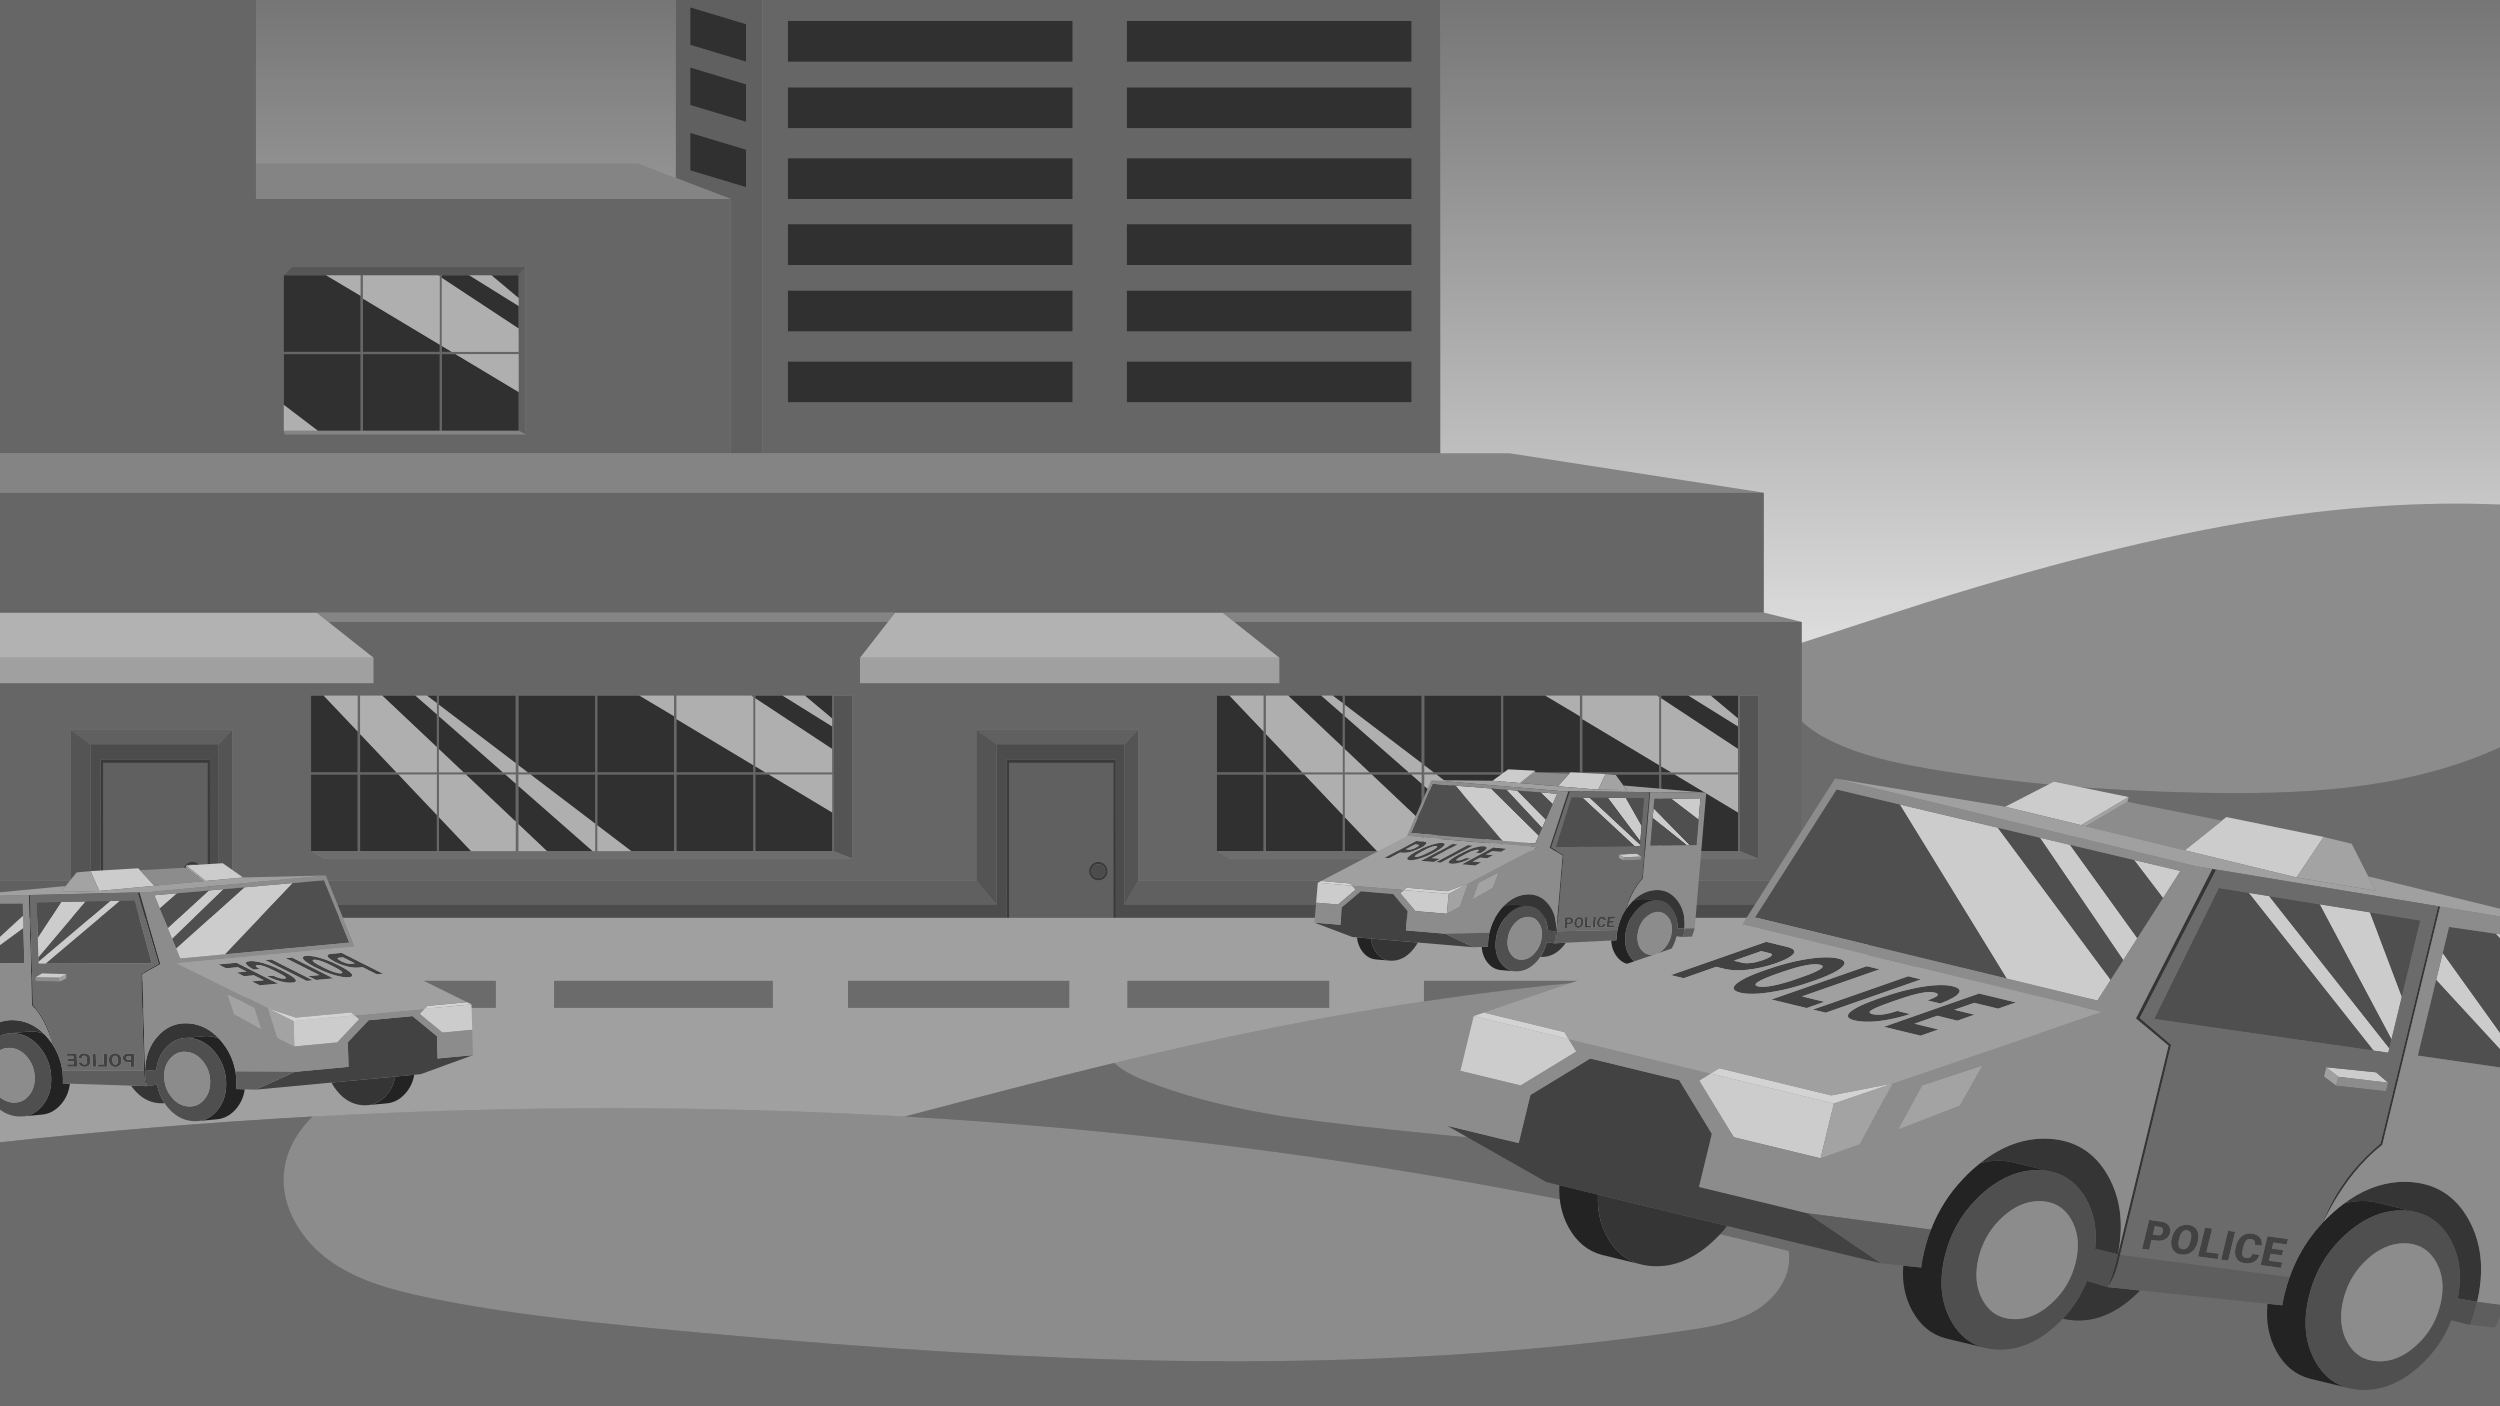 
<svg xmlns="http://www.w3.org/2000/svg" version="1.1" xmlns:xlink="http://www.w3.org/1999/xlink" preserveAspectRatio="none" x="0px" y="0px" width="1920px" height="1080px" viewBox="0 0 1920 1080">
<rect x="0" y="0" width="1920" height="1080" fill="#808080" stroke="none"/>
<defs>
<linearGradient id="Gradient_1" gradientUnits="userSpaceOnUse" x1="1074.25" y1="-558.95" x2="1074.25" y2="653.75" spreadMethod="pad">
<stop  offset="0%" stop-color="#000000"/>

<stop  offset="100%" stop-color="#FFFFFF"/>
</linearGradient>

<g id="scene2_0_Layer0_0_FILL">
<path fill="#8C8C8C" stroke="none" d="
M 1410.3 968.75
Q 1410.6 964.65 1409.95 960.75 1081.167 877.615 731.15 857.5 508.003 844.689 276.2 857.5 272.5 861.15 269.25 865.25 255.65 882.4 254.2 901.75 252.75 920.85 263.35 939.5 273.15 956.75 290.3 968.85 305.1 979.2 325.85 986.35 340.9 991.5 364.55 996.5 394.668 1002.788 430.4 1007.9 440.726 1009.374 451.5 1010.75 484.15 1014.95 539.2 1020.25 555.413 1021.806 571.3 1023.25 783.135 1042.728 936.95 1045.1 1153.2 1048.45 1333.3 1021.5 1349.2 1019.15 1358.3 1016.85 1371.9 1013.45 1381.95 1008 1393.6 1001.65 1401.2 991.7 1409.4 980.85 1410.3 968.75
M 1513.85 742.85
Q 1492.55 742.6 1471.3 742.75 1385.258 743.234 1300 749.8 1279.475 751.37 1259 753.3 1194.2 759.4 1129.85 769.05 1113.9 771.4 1097.95 774 1060.95 780.05 1024.05 787.25 1016.596 788.706 1008.95 790.25 955.172 801.115 892 816.35 894.7 818.95 898.15 821.25 905.15 825.95 916.95 830.5 957 846.25 1010.15 855.45 1042.2 861 1106.45 867.75 1153.4 872.75 1178.55 874.75 1218.55 878 1250.95 878.25 1338.55 878.9 1424.65 859.15 1448.25 853.75 1471.3 846.9 1478.067 844.887 1484.75 842.75 1538.623 825.627 1589.3 800.6 1604.5 793.05 1613.9 787.4 1624.65 780.9 1632.8 774 1634.55 772.5 1636.2 771 1644.55 763.35 1652.2 753.3 1653.95 751 1655.65 748.6 1585.05 743.65 1513.85 742.85
M 2079.2 444.1
Q 2083.1 423.05 2079.2 403.75 2072.2 401.95 2064.45 400.35 2016.085 390.603 1963.8 387.85 1881.17 383.552 1788.75 396.75 1673.6 413.2 1516.7 462.35 1496.25 468.8 1420.05 493.65
L 1420.05 554.25
Q 1429.8 562.95 1442.95 569.25 1459.2 577.15 1480 582.6 1495.7 586.75 1518.7 590.6 1610.2 606.3 1722.2 608.75 1788.9 610.3 1835.2 605.3 1896.4 598.65 1944.05 579.25 1954.034 575.217 1963.8 570.45 1981.275 561.905 1998.05 551 2041.6 522.55 2062.95 487 2075.1 466.45 2079.2 444.1 Z"/>

<path fill="#A0A0A0" stroke="none" d="
M 1471.3 742.75
L 1471.35 704.8 1420.05 704.8 893.25 704.8 891.3 704.8 811.25 704.8 809.3 704.8 197.55 704.8 195.6 704.8 115.55 704.8 113.6 704.8 33.05 704.8 33.05 716.05 33.05 753.3 150.15 753.3 150.15 774 33.05 774 33.05 877.65
Q 155.809 864.137 276.2 857.5 508.003 844.689 731.15 857.5 823.843 833.06 873.3 820.9 882.75 818.6 892 816.35 955.172 801.115 1008.95 790.25 1016.596 788.706 1024.05 787.25 1060.95 780.05 1097.95 774 1113.9 771.4 1129.85 769.05
L 1129.85 753.3 1259 753.3
Q 1279.475 751.37 1300 749.8 1385.258 743.234 1471.3 742.75
M 687.55 774
L 687.55 753.3 857.4 753.3 857.4 774 687.55 774
M 902.15 774
L 902.15 753.3 1057.05 753.3 1057.05 774 902.15 774
M 224.8 774
L 224.8 753.3 417 753.3 417 774 224.8 774
M 461.8 774
L 461.8 753.3 629.75 753.3 629.75 774 461.8 774
M 323.2 524.8
L 323.2 505.1 27.95 505.1 27.95 524.8 323.2 524.8
M 696.7 505.1
L 696.7 524.8 1018.9 524.8 1018.9 505.1 696.7 505.1 Z"/>

<path fill="#6B6B6B" stroke="none" d="
M 461.8 753.3
L 461.8 774 629.75 774 629.75 753.3 461.8 753.3
M 224.8 753.3
L 224.8 774 417 774 417 753.3 224.8 753.3
M 902.15 753.3
L 902.15 774 1057.05 774 1057.05 753.3 902.15 753.3
M 687.55 753.3
L 687.55 774 857.4 774 857.4 753.3 687.55 753.3
M 2161.7 492.8
Q 2162 467.3 2151.8 449.25 2140.2 428.8 2114.4 416.15 2099.9 409 2079.2 403.75 2083.1 423.05 2079.2 444.1 2075.1 466.45 2062.95 487 2041.6 522.55 1998.05 551 1981.275 561.905 1963.8 570.45 1954.034 575.217 1944.05 579.25 1896.4 598.65 1835.2 605.3 1788.9 610.3 1722.2 608.75 1610.2 606.3 1518.7 590.6 1495.7 586.75 1480 582.6 1459.2 577.15 1442.95 569.25 1429.8 562.95 1420.05 554.25
L 1420.05 676.25 1420.05 694.75 1420.05 704.8 1471.35 704.8 1471.3 742.75
Q 1492.55 742.6 1513.85 742.85 1585.05 743.65 1655.65 748.6 1653.95 751 1652.2 753.3 1644.55 763.35 1636.2 771 1634.55 772.5 1632.8 774 1624.65 780.9 1613.9 787.4 1604.5 793.05 1589.3 800.6 1538.623 825.627 1484.75 842.75 1478.067 844.887 1471.3 846.9 1448.25 853.75 1424.65 859.15 1338.55 878.9 1250.95 878.25 1218.55 878 1178.55 874.75 1153.4 872.75 1106.45 867.75 1042.2 861 1010.15 855.45 957 846.25 916.95 830.5 905.15 825.95 898.15 821.25 894.7 818.95 892 816.35 882.75 818.6 873.3 820.9 823.843 833.06 731.15 857.5 1081.167 877.615 1409.95 960.75 1410.6 964.65 1410.3 968.75 1409.4 980.85 1401.2 991.7 1393.6 1001.65 1381.95 1008 1371.9 1013.45 1358.3 1016.85 1349.2 1019.15 1333.3 1021.5 1153.2 1048.45 936.95 1045.1 783.135 1042.728 571.3 1023.25 555.413 1021.806 539.2 1020.25 484.15 1014.95 451.5 1010.75 440.726 1009.374 430.4 1007.9 394.668 1002.788 364.55 996.5 340.9 991.5 325.85 986.35 305.1 979.2 290.3 968.85 273.15 956.75 263.35 939.5 252.75 920.85 254.2 901.75 255.65 882.4 269.25 865.25 272.5 861.15 276.2 857.5 155.809 864.137 33.05 877.65 30.95 877.916 28.85 878.15
L 28.85 1083.15 722.15 1083.15
Q 789.153 1108.283 842.55 1123.35 911.9 1142.95 992.85 1155.85 1060.45 1166.7 1145.8 1174.25 1197.8 1178.85 1300.05 1185.5 1403.9 1192.2 1454.2 1196.6 1487.5 1199.5 1554.5 1205.8 1613.05 1210.85 1655 1212.1 1768.8 1215.4 1852.7 1192.85 1901.55 1179.75 1946.3 1154.2 1952.2 1150.85 1957.9 1147.3 1996.35 1123.6 2026.65 1092.8 2063.15 1055.8 2083.4 1012.9 2084.6 1010.4 2085.7 1007.9 2105.1 964.45 2106.2 918.6 2106.8 892.1 2100.3 870.5 2092.75 845.4 2076.3 829.85 2063.15 817.3 2041.95 809.3 2039.255 808.281 2036.1 807.25 2037.203 805.858 2038.3 804.45 2057.2 780.25 2076.8 744.25 2129.95 647 2155.05 538.75 2161.45 511.55 2161.7 492.8
M 33.05 753.3
L 33.05 774 150.15 774 150.15 753.3 33.05 753.3
M 1129.85 753.3
L 1129.85 769.05
Q 1194.2 759.4 1259 753.3
L 1129.85 753.3 Z"/>

<path fill="#606060" stroke="none" d="
M 115.55 704.8
L 195.6 704.8 195.6 585.9 115.55 585.9 115.55 704.8
M 184.05 661.9
Q 187 661.9 189.1 664 191.2 666.1 191.2 669.05 191.2 671.95 189.1 674.05 188.95 674.2 188.85 674.3 186.85 676.15 184.05 676.15 181.15 676.15 179.05 674.05 176.95 671.95 176.95 669.05 176.95 666.1 179.05 664 181.15 661.9 184.05 661.9
M 891.3 585.9
L 811.25 585.9 811.25 704.8 891.3 704.8 891.3 585.9
M 879.75 661.9
Q 882.7 661.9 884.8 664 886.9 666.1 886.9 669.05 886.9 671.95 884.8 674.05 884.65 674.2 884.55 674.3 882.55 676.15 879.75 676.15 876.85 676.15 874.75 674.05 872.65 671.95 872.65 669.05 872.65 666.1 874.75 664 876.85 661.9 879.75 661.9
M 1420.05 694.75
L 1420.05 676.25 910.35 676.25 899.85 694.75 1420.05 694.75
M 204.15 571.6
L 214.65 560.55 90.35 560.55 105.85 571.6 204.15 571.6
M 434.5 211.35
L 434.5 228.75 434.5 235.1 434.5 252.15 434.5 270.25 434.5 271.95 434.55 271.95 434.55 301.2 434.55 330.85 439.95 333.55 439.95 205 434.5 211.35
M 555.2 0
L 555.2 136.65 597.55 152.85 597.55 348.1 621.8 348.1 621.8 0 555.2 0
M 609.25 18.55
L 609.25 47.4 566.35 34.5 566.35 5.6 609.25 18.55
M 609.25 64.75
L 609.25 93.6 566.35 80.7 566.35 51.8 609.25 64.75
M 566.35 130.9
L 566.35 102 609.25 114.95 609.25 143.8 566.35 130.9
M 105.85 694.75
L 90.35 676.25 27.95 676.25 27.95 694.75 105.85 694.75
M 801.55 694.75
L 786.05 676.25 214.65 676.25 204.15 694.75 801.55 694.75
M 899.85 571.6
L 910.35 560.55 786.05 560.55 801.55 571.6 899.85 571.6 Z"/>

<path fill="#3A3A3A" stroke="none" d="
M 189.1 664
Q 187 661.9 184.05 661.9 181.15 661.9 179.05 664 176.95 666.1 176.95 669.05 176.95 671.95 179.05 674.05 181.15 676.15 184.05 676.15 186.85 676.15 188.85 674.3 188.95 674.2 189.1 674.05 191.2 671.95 191.2 669.05 191.2 666.1 189.1 664
M 184.1 663.7
Q 186.3 663.7 187.85 665.25 189.45 666.85 189.45 669.05 189.45 671.25 187.85 672.8 186.65 674 185.1 674.3 184.6 674.4 184.1 674.4 183.6 674.4 183.1 674.3 181.5 674 180.3 672.8 178.75 671.25 178.75 669.05 178.75 666.85 180.3 665.25 181.85 663.7 184.1 663.7
M 113.6 704.8
L 115.55 704.8 115.55 585.9 195.6 585.9 195.6 704.8 197.55 704.8 197.5 583.2 113.55 583.2 113.6 704.8
M 884.8 664
Q 882.7 661.9 879.75 661.9 876.85 661.9 874.75 664 872.65 666.1 872.65 669.05 872.65 671.95 874.75 674.05 876.85 676.15 879.75 676.15 882.55 676.15 884.55 674.3 884.65 674.2 884.8 674.05 886.9 671.95 886.9 669.05 886.9 666.1 884.8 664
M 879.8 663.7
Q 882 663.7 883.55 665.25 885.15 666.85 885.15 669.05 885.15 671.25 883.55 672.8 882.35 674 880.8 674.3 880.3 674.4 879.8 674.4 879.3 674.4 878.8 674.3 877.2 674 876 672.8 874.45 671.25 874.45 669.05 874.45 666.85 876 665.25 877.55 663.7 879.8 663.7
M 811.25 585.9
L 891.3 585.9 891.3 704.8 893.25 704.8 893.2 583.2 809.25 583.2 809.3 704.8 811.25 704.8 811.25 585.9 Z"/>

<path fill="#4C4C4C" stroke="none" d="
M 187.85 665.25
Q 186.3 663.7 184.1 663.7 181.85 663.7 180.3 665.25 178.75 666.85 178.75 669.05 178.75 671.25 180.3 672.8 181.5 674 183.1 674.3 183.6 674.4 184.1 674.4 184.6 674.4 185.1 674.3 186.65 674 187.85 672.8 189.45 671.25 189.45 669.05 189.45 666.85 187.85 665.25
M 883.55 665.25
Q 882 663.7 879.8 663.7 877.55 663.7 876 665.25 874.45 666.85 874.45 669.05 874.45 671.25 876 672.8 877.2 674 878.8 674.3 879.3 674.4 879.8 674.4 880.3 674.4 880.8 674.3 882.35 674 883.55 672.8 885.15 671.25 885.15 669.05 885.15 666.85 883.55 665.25
M 1420.05 704.8
L 1420.05 694.75 899.85 694.75 899.85 571.6 801.55 571.6 801.55 694.75 204.15 694.75 204.15 571.6 105.85 571.6 105.85 694.75 27.95 694.75 27.95 716.05 33.05 716.05 33.05 704.8 113.6 704.8 113.55 583.2 197.5 583.2 197.55 704.8 809.3 704.8 809.25 583.2 893.2 583.2 893.25 704.8 1420.05 704.8 Z"/>

<path fill="#545454" stroke="none" d="
M 105.85 571.6
L 90.35 560.55 90.35 676.25 105.85 694.75 105.85 571.6
M 214.65 560.55
L 204.15 571.6 204.15 694.75 214.65 676.25 214.65 560.55
M 690.85 534.25
L 676.7 534.25 676.7 653.75 690.85 659.4 690.85 534.25
M 1386.55 534.25
L 1372.4 534.25 1372.4 653.75 1386.55 659.4 1386.55 534.25
M 801.55 571.6
L 786.05 560.55 786.05 676.25 801.55 694.75 801.55 571.6
M 910.35 560.55
L 899.85 571.6 899.85 694.75 910.35 676.25 910.35 560.55 Z"/>

<path fill="#595959" stroke="none" d="
M 27.95 470.5
L 26.95 470.5 26.95 501.25 27.95 501.75 27.95 470.5
M 722.65 471.8
L 723.65 470.5 722.65 470.5 722.65 471.8 Z"/>

<path fill="#B2B2B2" stroke="none" d="
M 288.55 477.65
L 279.55 470.5 27.95 470.5 27.95 501.75 27.95 505.1 323.2 505.1 288.55 477.65
M 723.65 470.5
L 722.65 471.8 718.1 477.65 696.7 505.1 1018.9 505.1 984.25 477.65 975.25 470.5 723.65 470.5 Z"/>

<path fill="#666666" stroke="none" d="
M 597.55 348.1
L 597.55 152.85 232.85 152.85 232.85 125.65 232.85 0 25.5 0 25.5 348.1 597.55 348.1
M 434.5 271.95
L 434.5 270.25 383 270.25 375.55 270.25 375.55 265.8 375.55 213.3 375.55 211.35 372.6 211.35 373.95 212.2 373.95 264.85 373.95 270.25 315 270.25 315 229.5 315 211.35 313.1 211.35 313.1 227.25 313.1 270.25 254.2 270.25 254.2 211.35 260.35 205 439.95 205 439.95 333.55 255.1 333.55 254.25 330.85 254.25 310.85 254.25 271.95 313.15 271.95 313.15 330.85 315 330.85 315 271.95 373.95 271.95 373.95 330.85 375.6 330.85 375.6 271.95 385.8 271.95 434.5 271.95
M 1390.9 470.5
L 1390.9 378.4 25.5 378.4 25.5 470.5 26.95 470.5 27.95 470.5 279.55 470.5 722.65 470.5 723.65 470.5 975.25 470.5 1390.9 470.5
M 1420.05 493.65
L 1420.05 477.65 984.25 477.65 1018.9 505.1 1018.9 524.8 696.7 524.8 696.7 505.1 718.1 477.65 288.55 477.65 323.2 505.1 323.2 524.8 27.95 524.8 27.95 676.25 90.35 676.25 90.35 560.55 214.65 560.55 214.65 676.25 786.05 676.25 786.05 560.55 910.35 560.55 910.35 676.25 1420.05 676.25 1420.05 554.25 1420.05 493.65
M 1350.25 534.25
L 1371 534.25 1371 551.65 1371 558 1371 575.05 1371 593.15 1319.5 593.15 1312.05 593.15 1312.05 588.7 1312.05 536.2 1312.05 534.25 1332.85 534.25 1350.25 534.25
M 1309.1 534.25
L 1310.45 534.25 1310.45 535.1 1310.45 587.75 1310.45 593.15 1251.5 593.15 1251.5 552.4 1251.5 534.25 1309.1 534.25
M 1372.4 534.25
L 1386.55 534.25 1386.55 659.4 980.5 659.4 970.85 653.75 970.85 594.85 1006.6 594.85 1006.6 653.75 1008.5 653.75 1008.5 594.85 1037.85 594.85 1067.45 594.85 1067.45 626.05 1067.45 653.75 1069.1 653.75 1069.1 627.8 1069.1 594.85 1089.9 594.85 1119.95 594.85 1128 594.85 1128 601.9 1128 630.85 1128 653.75 1130.15 653.75 1130.15 632.85 1130.15 603.8 1130.15 594.85 1139.6 594.85 1189.05 594.85 1189.05 632.45 1189.05 653.75 1190.75 653.75 1190.75 633.75 1190.75 594.85 1249.65 594.85 1249.65 653.75 1251.5 653.75 1251.5 594.85 1310.45 594.85 1310.45 653.75 1312.1 653.75 1312.1 594.85 1322.3 594.85 1371.05 594.85 1371.05 624.1 1371.05 653.75 1372.4 653.75 1372.4 534.25
M 970.85 593.15
L 970.85 534.25 980.4 534.25 1006.6 534.25 1006.6 561.85 1006.6 593.15 970.85 593.15
M 654.55 534.25
L 675.3 534.25 675.3 551.65 675.3 558 675.3 575.05 675.3 593.15 623.8 593.15 616.35 593.15 616.35 588.7 616.35 536.2 616.35 534.25 637.15 534.25 654.55 534.25
M 676.7 534.25
L 690.85 534.25 690.85 659.4 284.8 659.4 275.15 653.75 275.15 594.85 310.9 594.85 310.9 653.75 312.8 653.75 312.8 594.85 342.15 594.85 371.75 594.85 371.75 626.05 371.75 653.75 373.4 653.75 373.4 627.8 373.4 594.85 394.2 594.85 424.25 594.85 432.3 594.85 432.3 601.9 432.3 630.85 432.3 653.75 434.45 653.75 434.45 632.85 434.45 603.8 434.45 594.85 443.9 594.85 493.35 594.85 493.35 632.45 493.35 653.75 495.05 653.75 495.05 633.75 495.05 594.85 553.95 594.85 553.95 653.75 555.8 653.75 555.8 594.85 614.75 594.85 614.75 653.75 616.4 653.75 616.4 594.85 626.6 594.85 675.35 594.85 675.35 624.1 675.35 653.75 676.7 653.75 676.7 534.25
M 1189.05 593.15
L 1137.4 593.15 1130.15 593.15 1130.15 587.65 1130.15 534.25 1189.05 534.25 1189.05 593.15
M 1190.7 593.15
L 1190.7 534.25 1222.9 534.25 1249.6 534.25 1249.6 550.15 1249.6 593.15 1190.7 593.15
M 1025.7 534.25
L 1050.85 534.25 1060 534.25 1067.45 534.25 1067.45 539.9 1067.45 548.75 1067.45 573.65 1067.45 593.15 1036.25 593.15 1008.5 593.15 1008.5 563.9 1008.5 534.25 1025.7 534.25
M 1069.05 541.15
L 1069.05 534.25 1128 534.25 1128 585.95 1128 593.15 1118.05 593.15 1088.1 593.15 1069.05 593.15 1069.05 575.2 1069.05 550.2 1069.05 541.15
M 284.7 534.25
L 310.9 534.25 310.9 561.85 310.9 593.15 275.15 593.15 275.15 534.25 284.7 534.25
M 312.8 593.15
L 312.8 563.9 312.8 534.25 330 534.25 355.15 534.25 364.3 534.25 371.75 534.25 371.75 539.9 371.75 548.75 371.75 573.65 371.75 593.15 340.55 593.15 312.8 593.15
M 527.2 534.25
L 553.9 534.25 553.9 550.15 553.9 593.15 495 593.15 495 534.25 527.2 534.25
M 555.8 593.15
L 555.8 552.4 555.8 534.25 613.4 534.25 614.75 534.25 614.75 535.1 614.75 587.75 614.75 593.15 555.8 593.15
M 493.35 534.25
L 493.35 593.15 441.7 593.15 434.45 593.15 434.45 587.65 434.45 534.25 493.35 534.25
M 373.35 541.15
L 373.35 534.25 432.3 534.25 432.3 585.95 432.3 593.15 422.35 593.15 392.4 593.15 373.35 593.15 373.35 575.2 373.35 550.2 373.35 541.15
M 1142.45 348.1
L 1142.45 0 621.8 0 621.8 348.1 1142.45 348.1
M 1120.3 16.1
L 1120.3 47.4 901.65 47.4 901.65 16.1 1120.3 16.1
M 1120.3 67.1
L 1120.3 98.4 901.65 98.4 901.65 67.1 1120.3 67.1
M 1120.3 121.55
L 1120.3 152.85 901.65 152.85 901.65 121.55 1120.3 121.55
M 1120.3 223.2
L 1120.3 254.5 901.65 254.5 901.65 223.2 1120.3 223.2
M 1120.3 277.65
L 1120.3 308.95 901.65 308.95 901.65 277.65 1120.3 277.65
M 1120.3 172.2
L 1120.3 203.5 901.65 203.5 901.65 172.2 1120.3 172.2
M 860 16.1
L 860 47.4 641.35 47.4 641.35 16.1 860 16.1
M 860 67.1
L 860 98.4 641.35 98.4 641.35 67.1 860 67.1
M 860 121.55
L 860 152.85 641.35 152.85 641.35 121.55 860 121.55
M 860 223.2
L 860 254.5 641.35 254.5 641.35 223.2 860 223.2
M 860 277.65
L 860 308.95 641.35 308.95 641.35 277.65 860 277.65
M 860 172.2
L 860 203.5 641.35 203.5 641.35 172.2 860 172.2 Z"/>

<path fill="#AFAFAF" stroke="none" d="
M 280.55 330.85
L 254.25 310.85 254.25 330.85 280.55 330.85
M 286.4 211.35
L 313.1 227.25 313.1 211.35 286.4 211.35
M 373.95 212.2
L 372.6 211.35 315 211.35 315 229.5 373.95 264.85 373.95 212.2
M 434.55 271.95
L 434.5 271.95 385.8 271.95 434.55 301.2 434.55 271.95
M 434.5 270.25
L 434.5 252.15 375.55 213.3 375.55 265.8 383 270.25 434.5 270.25
M 434.5 228.75
L 413.75 211.35 396.35 211.35 434.5 235.1 434.5 228.75
M 373.35 541.15
L 373.35 550.2 422.35 593.15 432.3 593.15 432.3 585.95 373.35 541.15
M 373.35 593.15
L 392.4 593.15 373.35 575.2 373.35 593.15
M 434.45 593.15
L 441.7 593.15 434.45 587.65 434.45 593.15
M 555.8 534.25
L 555.8 552.4 614.75 587.75 614.75 535.1 613.4 534.25 555.8 534.25
M 553.9 534.25
L 527.2 534.25 553.9 550.15 553.9 534.25
M 364.3 534.25
L 355.15 534.25 371.75 548.75 371.75 539.9 364.3 534.25
M 312.8 534.25
L 312.8 563.9 340.55 593.15 371.75 593.15 371.75 573.65 330 534.25 312.8 534.25
M 310.9 534.25
L 284.7 534.25 310.9 561.85 310.9 534.25
M 1118.05 593.15
L 1128 593.15 1128 585.95 1069.05 541.15 1069.05 550.2 1118.05 593.15
M 1069.05 593.15
L 1088.1 593.15 1069.05 575.2 1069.05 593.15
M 1067.45 539.9
L 1060 534.25 1050.85 534.25 1067.45 548.75 1067.45 539.9
M 1008.5 534.25
L 1008.5 563.9 1036.25 593.15 1067.45 593.15 1067.45 573.65 1025.7 534.25 1008.5 534.25
M 1249.6 534.25
L 1222.9 534.25 1249.6 550.15 1249.6 534.25
M 1130.15 587.65
L 1130.15 593.15 1137.4 593.15 1130.15 587.65
M 495.05 653.75
L 521.35 653.75 495.05 633.75 495.05 653.75
M 371.75 626.05
L 371.75 594.85 342.15 594.85 371.75 626.05
M 434.45 632.85
L 434.45 653.75 456.55 653.75 434.45 632.85
M 432.3 653.75
L 432.3 630.85 394.2 594.85 373.4 594.85 373.4 627.8 398 653.75 432.3 653.75
M 432.3 601.9
L 432.3 594.85 424.25 594.85 432.3 601.9
M 434.45 594.85
L 434.45 603.8 491.35 653.75 493.35 653.75 493.35 632.45 443.9 594.85 434.45 594.85
M 675.35 624.1
L 675.35 594.85 626.6 594.85 675.35 624.1
M 675.3 593.15
L 675.3 575.05 616.35 536.2 616.35 588.7 623.8 593.15 675.3 593.15
M 675.3 558
L 675.3 551.65 654.55 534.25 637.15 534.25 675.3 558
M 1006.6 534.25
L 980.4 534.25 1006.6 561.85 1006.6 534.25
M 1190.75 633.75
L 1190.75 653.75 1217.05 653.75 1190.75 633.75
M 1130.15 632.85
L 1130.15 653.75 1152.25 653.75 1130.15 632.85
M 1069.1 594.85
L 1069.1 627.8 1093.7 653.75 1128 653.75 1128 630.85 1089.9 594.85 1069.1 594.85
M 1067.45 626.05
L 1067.45 594.85 1037.85 594.85 1067.45 626.05
M 1128 601.9
L 1128 594.85 1119.95 594.85 1128 601.9
M 1130.15 594.85
L 1130.15 603.8 1187.05 653.75 1189.05 653.75 1189.05 632.45 1139.6 594.85 1130.15 594.85
M 1371.05 624.1
L 1371.05 594.85 1322.3 594.85 1371.05 624.1
M 1310.45 535.1
L 1309.1 534.25 1251.5 534.25 1251.5 552.4 1310.45 587.75 1310.45 535.1
M 1371 558
L 1371 551.65 1350.25 534.25 1332.85 534.25 1371 558
M 1312.05 588.7
L 1319.5 593.15 1371 593.15 1371 575.05 1312.05 536.2 1312.05 588.7 Z"/>

<path fill="#303030" stroke="none" d="
M 313.15 271.95
L 254.25 271.95 254.25 310.85 280.55 330.85 313.15 330.85 313.15 271.95
M 313.1 227.25
L 286.4 211.35 254.2 211.35 254.2 270.25 313.1 270.25 313.1 227.25
M 373.95 330.85
L 373.95 271.95 315 271.95 315 330.85 373.95 330.85
M 373.95 270.25
L 373.95 264.85 315 229.5 315 270.25 373.95 270.25
M 385.8 271.95
L 375.6 271.95 375.6 330.85 434.55 330.85 434.55 301.2 385.8 271.95
M 383 270.25
L 375.55 265.8 375.55 270.25 383 270.25
M 434.5 252.15
L 434.5 235.1 396.35 211.35 375.55 211.35 375.55 213.3 434.5 252.15
M 413.75 211.35
L 434.5 228.75 434.5 211.35 413.75 211.35
M 566.35 102
L 566.35 130.9 609.25 143.8 609.25 114.95 566.35 102
M 609.25 93.6
L 609.25 64.75 566.35 51.8 566.35 80.7 609.25 93.6
M 609.25 47.4
L 609.25 18.55 566.35 5.6 566.35 34.5 609.25 47.4
M 373.35 575.2
L 392.4 593.15 422.35 593.15 373.35 550.2 373.35 575.2
M 373.35 534.25
L 373.35 541.15 432.3 585.95 432.3 534.25 373.35 534.25
M 493.35 593.15
L 493.35 534.25 434.45 534.25 434.45 587.65 441.7 593.15 493.35 593.15
M 613.4 534.25
L 614.75 535.1 614.75 534.25 613.4 534.25
M 555.8 552.4
L 555.8 593.15 614.75 593.15 614.75 587.75 555.8 552.4
M 553.9 593.15
L 553.9 550.15 527.2 534.25 495 534.25 495 593.15 553.9 593.15
M 355.15 534.25
L 330 534.25 371.75 573.65 371.75 548.75 355.15 534.25
M 371.75 539.9
L 371.75 534.25 364.3 534.25 371.75 539.9
M 312.8 563.9
L 312.8 593.15 340.55 593.15 312.8 563.9
M 310.9 593.15
L 310.9 561.85 284.7 534.25 275.15 534.25 275.15 593.15 310.9 593.15
M 1069.05 575.2
L 1088.1 593.15 1118.05 593.15 1069.05 550.2 1069.05 575.2
M 1069.05 534.25
L 1069.05 541.15 1128 585.95 1128 534.25 1069.05 534.25
M 1067.45 534.25
L 1060 534.25 1067.45 539.9 1067.45 534.25
M 1008.5 563.9
L 1008.5 593.15 1036.25 593.15 1008.5 563.9
M 1050.85 534.25
L 1025.7 534.25 1067.45 573.65 1067.45 548.75 1050.85 534.25
M 1190.7 534.25
L 1190.7 593.15 1249.6 593.15 1249.6 550.15 1222.9 534.25 1190.7 534.25
M 1137.4 593.15
L 1189.05 593.15 1189.05 534.25 1130.15 534.25 1130.15 587.65 1137.4 593.15
M 495.05 594.85
L 495.05 633.75 521.35 653.75 553.95 653.75 553.95 594.85 495.05 594.85
M 493.35 632.45
L 493.35 594.85 443.9 594.85 493.35 632.45
M 614.75 653.75
L 614.75 594.85 555.8 594.85 555.8 653.75 614.75 653.75
M 373.4 653.75
L 398 653.75 373.4 627.8 373.4 653.75
M 434.45 603.8
L 434.45 632.85 456.55 653.75 491.35 653.75 434.45 603.8
M 432.3 601.9
L 424.25 594.85 394.2 594.85 432.3 630.85 432.3 601.9
M 275.15 594.85
L 275.15 653.75 310.9 653.75 310.9 594.85 275.15 594.85
M 312.8 594.85
L 312.8 653.75 371.75 653.75 371.75 626.05 342.15 594.85 312.8 594.85
M 675.35 653.75
L 675.35 624.1 626.6 594.85 616.4 594.85 616.4 653.75 675.35 653.75
M 616.35 593.15
L 623.8 593.15 616.35 588.7 616.35 593.15
M 675.3 575.05
L 675.3 558 637.15 534.25 616.35 534.25 616.35 536.2 675.3 575.05
M 675.3 534.25
L 654.55 534.25 675.3 551.65 675.3 534.25
M 970.85 534.25
L 970.85 593.15 1006.6 593.15 1006.6 561.85 980.4 534.25 970.85 534.25
M 1189.05 632.45
L 1189.05 594.85 1139.6 594.85 1189.05 632.45
M 1217.05 653.75
L 1249.65 653.75 1249.65 594.85 1190.75 594.85 1190.75 633.75 1217.05 653.75
M 1067.45 653.75
L 1067.45 626.05 1037.85 594.85 1008.5 594.85 1008.5 653.75 1067.45 653.75
M 1093.7 653.75
L 1069.1 627.8 1069.1 653.75 1093.7 653.75
M 1130.15 603.8
L 1130.15 632.85 1152.25 653.75 1187.05 653.75 1130.15 603.8
M 1128 601.9
L 1119.95 594.85 1089.9 594.85 1128 630.85 1128 601.9
M 970.85 594.85
L 970.85 653.75 1006.6 653.75 1006.6 594.85 970.85 594.85
M 1310.45 653.75
L 1310.45 594.85 1251.5 594.85 1251.5 653.75 1310.45 653.75
M 1322.3 594.85
L 1312.1 594.85 1312.1 653.75 1371.05 653.75 1371.05 624.1 1322.3 594.85
M 1310.45 593.15
L 1310.45 587.75 1251.5 552.4 1251.5 593.15 1310.45 593.15
M 1309.1 534.25
L 1310.45 535.1 1310.45 534.25 1309.1 534.25
M 1312.05 593.15
L 1319.5 593.15 1312.05 588.7 1312.05 593.15
M 1332.85 534.25
L 1312.05 534.25 1312.05 536.2 1371 575.05 1371 558 1332.85 534.25
M 1371 534.25
L 1350.25 534.25 1371 551.65 1371 534.25
M 860 203.5
L 860 172.2 641.35 172.2 641.35 203.5 860 203.5
M 860 308.95
L 860 277.65 641.35 277.65 641.35 308.95 860 308.95
M 860 254.5
L 860 223.2 641.35 223.2 641.35 254.5 860 254.5
M 860 152.85
L 860 121.55 641.35 121.55 641.35 152.85 860 152.85
M 860 98.4
L 860 67.1 641.35 67.1 641.35 98.4 860 98.4
M 860 47.4
L 860 16.1 641.35 16.1 641.35 47.4 860 47.4
M 1120.3 203.5
L 1120.3 172.2 901.65 172.2 901.65 203.5 1120.3 203.5
M 1120.3 308.95
L 1120.3 277.65 901.65 277.65 901.65 308.95 1120.3 308.95
M 1120.3 254.5
L 1120.3 223.2 901.65 223.2 901.65 254.5 1120.3 254.5
M 1120.3 152.85
L 1120.3 121.55 901.65 121.55 901.65 152.85 1120.3 152.85
M 1120.3 98.4
L 1120.3 67.1 901.65 67.1 901.65 98.4 1120.3 98.4
M 1120.3 47.4
L 1120.3 16.1 901.65 16.1 901.65 47.4 1120.3 47.4 Z"/>

<path fill="#848484" stroke="none" d="
M 375.6 330.85
L 373.95 330.85 315 330.85 313.15 330.85 280.55 330.85 254.25 330.85 255.1 333.55 439.95 333.55 434.55 330.85 375.6 330.85
M 722.65 471.8
L 722.65 470.5 279.55 470.5 288.55 477.65 718.1 477.65 722.65 471.8
M 1195.45 348.1
L 1142.45 348.1 621.8 348.1 597.55 348.1 25.5 348.1 25.5 378.4 1390.9 378.4 1195.45 348.1
M 555.2 136.65
L 526.45 125.65 232.85 125.65 232.85 152.85 597.55 152.85 555.2 136.65
M 1420.05 477.65
L 1390.9 470.5 975.25 470.5 984.25 477.65 1420.05 477.65 Z"/>

<path fill="#565656" stroke="none" d="
M 413.75 211.35
L 434.5 211.35 439.95 205 260.35 205 254.2 211.35 286.4 211.35 313.1 211.35 315 211.35 372.6 211.35 375.55 211.35 396.35 211.35 413.75 211.35 Z"/>

<path fill="url(#Gradient_1)" stroke="none" d="
M 526.45 125.65
L 555.2 136.65 555.2 0 232.85 0 232.85 125.65 526.45 125.65
M 1963.8 387.85
L 1963.8 0 1142.45 0 1142.45 348.1 1195.45 348.1 1390.9 378.4 1390.9 470.5 1420.05 477.65 1420.05 493.65
Q 1496.25 468.8 1516.7 462.35 1673.6 413.2 1788.75 396.75 1881.17 383.552 1963.8 387.85 Z"/>

<path fill="#6D6D6D" stroke="none" d="
M 676.7 653.75
L 675.35 653.75 616.4 653.75 614.75 653.75 555.8 653.75 553.95 653.75 521.35 653.75 495.05 653.75 493.35 653.75 491.35 653.75 456.55 653.75 434.45 653.75 432.3 653.75 398 653.75 373.4 653.75 371.75 653.75 312.8 653.75 310.9 653.75 275.15 653.75 284.8 659.4 690.85 659.4 676.7 653.75
M 1312.1 653.75
L 1310.45 653.75 1251.5 653.75 1249.65 653.75 1217.05 653.75 1190.75 653.75 1189.05 653.75 1187.05 653.75 1152.25 653.75 1130.15 653.75 1128 653.75 1093.7 653.75 1069.1 653.75 1067.45 653.75 1008.5 653.75 1006.6 653.75 970.85 653.75 980.5 659.4 1386.55 659.4 1372.4 653.75 1371.05 653.75 1312.1 653.75 Z"/>
</g>

<g id="car_0_Layer0_0_FILL">
<path fill="#232323" stroke="none" d="
M 139.8 428.45
Q 128.45 416.2 125 398.3
L 94.55 398.3
Q 98 416.2 109.35 428.4 122.2 442.3 139.2 442.55 139.5 442.55 139.85 442.55 140.05 442.55 140.25 442.55
L 168.7 442.55
Q 161.85 442.3 155.7 439.85 147.1 436.35 139.8 428.45
M 404.3 305.8
Q 402.1 308.65 399.95 311.75 397.05 316 394.6 320.35 382.85 340.75 379.8 364.05 378.7 372.35 378.7 381.05 378.7 387.85 379.4 394.15
L 365.7 396
Q 368.85 415.4 380.9 428.4 393.75 442.3 410.75 442.55 411.25 442.55 411.8 442.55
L 440.25 442.55
Q 433.4 442.3 427.25 439.85 418.65 436.35 411.35 428.45 395 410.8 395 381.45 395 355.3 408 333.5 409.6 330.85 411.35 328.25 425.15 308.1 443.75 301.8 447.15 300.65 450.7 299.95 454.75 299.2 458.6 299.1
L 430.75 299.05
Q 429.25 299 427.75 299.05 424.1 299.15 420.25 299.9 411.85 301.5 404.35 305.75 404.319 305.776 404.3 305.8
M 729.65 264.05
Q 733.7 263.3 737.55 263.2
L 709.7 263.15
Q 708.2 263.1 706.7 263.15 705.55 263.2 704.35 263.3 701.8 263.5 699.2 264 690.8 265.6 683.3 269.85 679.85 273.95 676.6 278.7 673.7 282.95 671.2 287.35 671.1 287.5 671.05 287.65 661.9 303.65 658.1 321.5 656.75 327.9 656.05 334.5 655.35 341.15 655.35 348 655.35 352.6 655.65 356.95
L 644.4 358.45
Q 647.3 378.95 659.85 392.5 672.7 406.4 689.7 406.65 690.2 406.65 690.75 406.65
L 719.2 406.65
Q 712.35 406.4 706.2 403.95 697.6 400.45 690.3 392.55 673.95 374.9 673.95 345.55 673.95 330.8 678.1 317.45 682.15 304.2 690.3 292.35 698.5 280.35 708.4 273.3 715.15 268.45 722.7 265.9 726.1 264.75 729.65 264.05 Z"/>

<path fill="#353535" stroke="none" d="
M 218.55 413.45
Q 223.55 406.15 227.05 398.3
L 125 398.3
Q 128.45 416.2 139.8 428.45 147.1 436.35 155.7 439.85 161.85 442.3 168.7 442.55 168.85 442.55 169 442.55 173.9 442.7 179.15 441.7 202.25 437.3 218.55 413.45
M 522.05 374.95
L 505.5 374
Q 503.05 391.4 494.35 406.7 498.9 406.7 503.75 405.8 526.85 401.4 543.15 377.55 545.15 374.6 546.95 371.6
L 522.05 374.95
M 478.7 276.3
Q 466 272.15 451.25 274.95 424.226 280.095 404.35 305.75 411.85 301.5 420.25 299.9 424.1 299.15 427.75 299.05 429.25 299 430.75 299.05
L 458.6 299.1
Q 459.65 299.05 460.2 299.1 460.25 299.1 460.3 299.1 477.3 299.35 490.1 313.2 503.15 327.25 505.8 348.75
L 523.75 348.65
Q 522.45 313.75 502.55 292.2 491.75 280.55 478.7 276.3
M 527.45 43.75
L 524.4 43.95 494.5 169.4 523.75 183.8 523.75 348.65
Q 523.75 348.75 523.75 348.9 523.8 351.1 523.8 353.4 523.8 364.45 522.05 374.95 526.3 366.15 525.55 348.5
L 525.55 348.45 525.55 182.7 497.3 168.4 527.45 43.75
M 739.25 263.2
Q 756.25 263.45 769.05 277.3 784.2 293.65 785.3 320
L 800.45 319.05
Q 800.1 281.75 779.2 259.15 757.95 236.2 727.9 241.9 713.1 244.75 700.45 253.7 691.3 260.15 683.3 269.85 690.8 265.6 699.2 264 701.8 263.5 704.35 263.3 705.55 263.2 706.7 263.15 708.2 263.1 709.7 263.15
L 737.55 263.2 738.05 263.2
Q 738.65 263.15 739.25 263.2
M 701.25 30.8
L 699.7 30.9 699.7 218.4
Q 695.1 224.6 691.25 230.95 674.85 257.7 671.05 287.65 671.1 287.5 671.2 287.35 678.15 255.55 691.9 232.65 696.25 225.4 701.25 219.1
L 701.25 30.8 Z"/>

<path fill="#CCCCCC" stroke="none" d="
M 187.1 287.6
L 179.9 294.85 215.95 330.9 284.55 330.9 284.55 287.6 187.1 287.6
M 75.05 287.6
L 0 287.6 0 330.9 47.55 330.9 82.95 295.5 75.05 287.6
M 418.55 35.1
L 448.95 5.55 390.35 7.65 358.65 35.1 418.55 35.1
M 462.55 163.05
L 468.7 145.2 356.9 52.1 279.5 52.55 390.85 163.05 462.55 163.05
M 474.55 128.25
L 481.05 109.25 413.9 51.8 390.1 51.95 474.55 128.25
M 492.95 74.7
L 501 51.3 464.4 51.5 492.95 74.7
M 588.8 35.1
L 601.7 0 525.5 2.75 522.8 6.25 500.55 35.1 588.8 35.1
M 711.55 64.95
L 711.55 86.3 789.95 138.6 796.5 138 711.55 64.95
M 811 81.55
L 811 34.95 747.5 41 811 81.55
M 694.3 171.65
L 683.5 166.1 645.3 171.35 656.1 176.3 694.3 171.65
M 677.6 150.35
L 689 149.25 689 145.8 571.8 54 555.9 55.25 677.6 150.35
M 689 138.75
L 689 105.05 649.95 47.85 610.9 50.95 689 138.75 Z"/>

<path fill="#D3D3D3" stroke="none" d="
M 192.65 282.05
L 187.1 287.6 284.55 287.6 324.6 262.1 281.1 282.05 192.65 282.05
M 7 283.15
L 0 287.6 75.05 287.6 70.6 283.15 7 283.15 Z"/>

<path fill="#424242" stroke="none" d="
M 56.55 374.25
L 0 374.25 84.25 398.3 94.55 398.3 125 398.3 227.05 398.3 348.65 398.3 284.55 374.25 199.05 374.25 199.05 332.3 164.9 298.15 94.6 298.15 56.55 336.2 56.55 374.25
M 251.9 221.3
L 262 221.3 327.05 179.2 316.95 179.2 251.9 221.3
M 294.3 179.2
L 284.2 179.2 219.15 221.3 246.95 221.3 259.05 213.45 241.35 213.45 294.3 179.2
M 261.5 178.6
Q 256.05 178.6 247.8 181.2 239.55 183.8 230.05 188.45 220.4 193.2 210.85 199.4
L 207.15 201.8
Q 198.1 207.7 193.3 212.35 188.55 216.9 188.8 219.45 189.3 221.85 194.65 221.85 200 221.85 208.2 219.3 216.3 216.7 225.9 212.05 235.55 207.3 245.1 201.1
L 248.15 199.15
Q 257.4 193.1 262.4 188.4 267.3 183.7 267.1 181.15 266.85 178.6 261.5 178.6
M 249.15 186.55
Q 253.05 186.55 250.1 189.8 247.1 193.1 237.45 199.3
L 234.4 201.3
Q 224.95 207.4 217.85 210.65 210.7 213.95 206.85 213.95 202.8 213.95 205.9 210.6 209 207.3 218.55 201.1
L 223.3 198.05
Q 241.5 186.55 249.15 186.55
M 227.35 181
Q 226.3 179.2 221.5 179.2
L 204.75 179.2 139.7 221.3 149.8 221.3 171.95 206.95 178.4 206.95
Q 179.5 206.95 180.65 206.9 187.55 206.45 196.15 203.35 206.3 199.65 215.85 193.45 222.2 189.35 225.25 186.05 228.4 182.75 227.35 181
M 211.1 188.85
Q 210 190.55 205.45 193.55 201.25 196.25 197.4 197.7 194.15 198.95 191.5 199.15 191.1 199.15 190.7 199.15
L 184.05 199.15 202.75 187.05 209.55 187.05
Q 212.25 187.05 211.1 188.85
M 402.05 179.2
L 373 179.2 307.95 221.3 336.95 221.3 349.05 213.45 330.2 213.45 345.75 203.4 361.7 203.4 373.35 195.85 357.4 195.85 371.05 187.05 389.95 187.05 402.05 179.2
M 351.7 178.6
Q 346.3 178.6 338.35 181.15 330.4 183.65 321.15 188.3 311.75 192.9 302.2 199.1
L 298.95 201.15
Q 289 207.6 284 212.15 281.35 214.55 280.1 216.45 276.55 221.85 284.9 221.85 288.45 221.85 292.95 220.9 294.75 220.55 296.7 220 303.45 218.15 310.75 214.8 318.15 211.4 325.2 207.05
L 315.1 207.05
Q 309.4 210.6 304.95 212.3 300.65 213.9 297.2 213.9 293.05 213.9 295.75 211.05 298.55 208.15 308.95 201.4
L 313.65 198.4
Q 323.35 192.15 329.45 189.4 335.5 186.55 339.35 186.55 343.05 186.55 342.35 188.2 341.5 189.9 335.75 193.7
L 345.85 193.7
Q 356.2 186.6 357.75 182.6 359.35 178.6 351.7 178.6
M 599.05 329.95
L 589.45 330.95 589.45 312.4 583.95 312.95 583.95 335.75 599.05 334.2 599.05 329.95
M 607.2 310.6
L 601.75 311.15 601.75 333.95 607.2 333.4 607.2 310.6
M 629.6 316.15
Q 629.4 314.1 628.6 312.65 627.9 311.3 626.7 310.4 624.2 308.5 620.05 308.95 619.85 308.95 619.7 309 617 309.3 614.95 310.8 612.75 312.4 611.6 315.05 610.4 317.65 610.4 321
L 610.4 322.15
Q 610.4 327.5 613 330.2 613.2 330.4 613.45 330.6 614.95 331.95 617.1 332.3 618.45 332.55 620.1 332.35 622.85 332.1 624.95 330.9 627.1 329.65 628.25 327.75 628.3 327.65 628.35 327.55 628.5 327.3 628.6 327.1 629.4 325.35 629.55 323.4
L 624.05 323.95
Q 624 325.85 623 326.9 622 327.9 620.1 328.05 618.8 328.2 618 327.8 617.35 327.45 616.95 326.85 616.05 325.4 616.05 321.75
L 616.05 320.1
Q 616.05 316.7 617.05 315.1 617.7 313.9 619 313.5 619.45 313.3 620.05 313.25 622.05 313 623.05 313.8 623.95 314.55 624.1 316.35 624.1 316.5 624.1 316.7
L 629.6 316.15
M 647.95 306.45
L 632.15 308.05 632.15 330.85 647.9 329.25 647.9 325 637.65 326.05 637.65 320.6 646.35 319.7 646.35 315.6 637.65 316.5 637.65 311.75 647.95 310.7 647.95 306.45
M 558.5 320.95
Q 558.2 320.1 557.7 319.35 556.6 317.65 554.6 316.9 552.55 316.15 549.95 316.45
L 540.85 317.35 540.85 340.15 546.3 339.6 546.3 331.85 549.85 331.5
Q 554 331.05 556.45 328.8 557.1 328.2 557.55 327.5 558.8 325.65 558.8 323.2 558.8 321.95 558.5 320.95
M 550 320.65
Q 551.5 320.5 552.35 321.4 553.2 322.25 553.2 323.85 553.2 325.3 552.4 326.2 551.55 327.05 549.95 327.25
L 546.3 327.6 546.3 321.05 550 320.65
M 565.9 315.85
Q 563.55 317.5 562.35 320.15 561.1 322.9 561.1 326.25
L 561.1 327.55
Q 561.15 330.75 562.45 333.1 563.7 335.45 565.95 336.6 566.9 337.1 568.05 337.3 568.6 337.4 569.25 337.45 570.15 337.45 571.15 337.35 574.05 337.05 576.35 335.5 578.6 333.85 579.85 331.2 580.15 330.5 580.4 329.8 581.1 327.6 581.1 325.1
L 581.1 324.05
Q 581.1 321.6 580.4 319.65 580.15 318.95 579.85 318.35 578.55 315.9 576.3 314.75 574 313.6 571.1 313.9 570.75 313.95 570.45 314 569.85 314.1 569.25 314.25 567.4 314.75 565.9 315.85
M 566.7 326.55
L 566.7 324.9
Q 566.9 320.25 569.25 318.8 569.45 318.7 569.65 318.6 570.3 318.3 571.1 318.2 573.2 318 574.35 319.7 575.5 321.3 575.5 324.7
L 575.5 325.75
Q 575.5 329.1 574.35 331 573.2 332.9 571.15 333.1 570.05 333.25 569.25 332.9 569.1 332.85 568.95 332.75 568.3 332.35 567.8 331.6 566.7 329.9 566.7 326.55 Z"/>

<path fill="#4F4F4F" stroke="none" d="
M 460.2 299.1
Q 459.65 299.05 458.6 299.1 454.75 299.2 450.7 299.95 447.15 300.65 443.75 301.8 425.15 308.1 411.35 328.25 409.6 330.85 408 333.5 395 355.3 395 381.45 395 410.8 411.35 428.45 418.65 436.35 427.25 439.85 433.4 442.3 440.25 442.55 440.4 442.55 440.55 442.55 445.45 442.7 450.7 441.7 473.7 437.3 489.95 413.7 490 413.55 490.1 413.45 492.4 410.1 494.35 406.7 503.05 391.4 505.5 374
L 522.05 374.95
Q 523.8 364.45 523.8 353.4 523.8 351.1 523.75 348.9 523.75 348.75 523.75 348.65
L 505.8 348.75
Q 503.15 327.25 490.1 313.2 477.3 299.35 460.3 299.1 460.25 299.1 460.2 299.1
M 462.6 322.25
Q 463 322.2 463.4 322.25 474.6 322.4 483 331.5 491.65 340.85 493.35 355.1 493.6 357.25 493.7 359.6 493.75 361 493.75 362.45 493.75 366.85 493.2 371.05 491.3 385.35 483 397.45 481 400.35 478.9 402.85 478.75 403 478.6 403.2 476.95 405.05 475.25 406.65 467.15 414.15 457.1 416.05 453.65 416.7 450.4 416.6 450.3 416.6 450.2 416.6 445.7 416.45 441.65 414.85 436 412.55 431.2 407.35 420.45 395.7 420.45 376.4 420.45 373.05 420.75 369.85 420.8 369.55 420.85 369.25 421.9 359.6 425.85 350.95 428.05 346 431.2 341.4 439.45 329.4 450.25 324.9 451.35 324.45 452.5 324.05 454.75 323.25 457.1 322.8 459.75 322.3 462.6 322.25
M 279.5 52.55
L 229.65 52.8 192.05 163 390.85 163.05 279.5 52.55
M 390.1 51.95
L 356.9 52.1 468.7 145.2 474.55 128.25 390.1 51.95
M 464.4 51.5
L 413.9 51.8 481.05 109.25 492.95 74.7 464.4 51.5
M 711.55 146.05
L 789.95 138.6 711.55 86.3 711.55 146.05
M 811 136.6
L 811 81.55 747.5 41 711.55 44.4 711.55 64.95 796.5 138 811 136.6
M 555.9 55.25
L 532.7 57.05 508.2 166.5 677.6 150.35 555.9 55.25
M 689 145.8
L 689 138.75 610.9 50.95 571.8 54 689 145.8
M 689 44.8
L 649.95 47.85 689 105.05 689 44.8
M 769.05 277.3
Q 756.25 263.45 739.25 263.2 738.65 263.15 738.05 263.2
L 737.55 263.2
Q 733.7 263.3 729.65 264.05 726.1 264.75 722.7 265.9 715.15 268.45 708.4 273.3 698.5 280.35 690.3 292.35 682.15 304.2 678.1 317.45 673.95 330.8 673.95 345.55 673.95 374.9 690.3 392.55 697.6 400.45 706.2 403.95 712.35 406.4 719.2 406.65 719.35 406.65 719.5 406.65 724.4 406.8 729.65 405.8 752.75 401.4 769.05 377.55 781.65 359.1 784.55 337.4
L 799.35 337.6
Q 800.45 329.15 800.45 320.35 800.45 319.7 800.45 319.05
L 785.3 320
Q 784.2 293.65 769.05 277.3
M 743.15 287.65
Q 754.35 287.8 762.75 296.9 764 298.25 765.1 299.7 772.85 309.85 773.45 325 773.5 326.4 773.5 327.85 773.5 332.25 772.95 336.45 771.05 350.75 762.75 362.85 752.05 378.55 736.85 381.45 733.4 382.1 730.15 382 730.05 382 729.95 382 725.45 381.85 721.4 380.25 715.75 377.95 710.95 372.75 700.2 361.1 700.2 341.8 700.2 325.2 708.15 311.3 709.45 309 710.95 306.8 714.45 301.7 718.4 298 724.75 292 732.25 289.45 734.5 288.65 736.85 288.2 739.5 287.7 742.35 287.65 742.75 287.6 743.15 287.65 Z"/>

<path fill="#8C8C8C" stroke="none" d="
M 463.4 322.25
Q 463 322.2 462.6 322.25 459.75 322.3 457.1 322.8 454.75 323.25 452.5 324.05 451.35 324.45 450.25 324.9 439.45 329.4 431.2 341.4 428.05 346 425.85 350.95 421.9 359.6 420.85 369.25 420.8 369.55 420.75 369.85 420.45 373.05 420.45 376.4 420.45 395.7 431.2 407.35 436 412.55 441.65 414.85 445.7 416.45 450.2 416.6 450.3 416.6 450.4 416.6 453.65 416.7 457.1 416.05 467.15 414.15 475.25 406.65 476.95 405.05 478.6 403.2 478.75 403 478.9 402.85 481 400.35 483 397.45 491.3 385.35 493.2 371.05 493.75 366.85 493.75 362.45 493.75 361 493.7 359.6 493.6 357.25 493.35 355.1 491.65 340.85 483 331.5 474.6 322.4 463.4 322.25
M 524.4 43.95
L 511.05 44.95 226.5 44.95 183.8 170.6 468.35 170.6 324.7 262.05 324.7 262.1 311.3 313.4 284.55 330.9 215.95 330.9 179.9 294.85 187.1 287.6 75.05 287.6 82.95 295.5 47.55 330.9 0 330.9 0 374.25 56.55 374.25 56.55 336.2 94.6 298.15 164.9 298.15 199.05 332.3 199.05 374.25 284.55 374.25 379.8 364.05
Q 382.85 340.75 394.6 320.35 397.05 316 399.95 311.75 402.1 308.65 404.3 305.8 404.319 305.776 404.35 305.75 424.226 280.095 451.25 274.95 466 272.15 478.7 276.3 491.75 280.55 502.55 292.2 522.45 313.75 523.75 348.65
L 523.75 183.8 494.5 169.4 524.4 43.95
M 501 51.3
L 492.95 74.7 481.05 109.25 474.55 128.25 468.7 145.2 462.55 163.05 390.85 163.05 192.05 163 229.65 52.8 279.5 52.55 356.9 52.1 390.1 51.95 413.9 51.8 464.4 51.5 501 51.3
M 337.1 295.5
L 347.1 258.05 388.6 232.3 379 266.35 337.1 295.5
M 500.55 35.1
L 522.8 6.25 448.95 9.35 422.05 35.1 500.55 35.1
M 701.25 219.1
Q 696.25 225.4 691.9 232.65 678.15 255.55 671.2 287.35 673.7 282.95 676.6 278.7 679.85 273.95 683.3 269.85 691.3 260.15 700.45 253.7 713.1 244.75 727.9 241.9 757.95 236.2 779.2 259.15 800.1 281.75 800.45 319.05
L 822.5 316.7 822.5 21.75 701.25 30.8 701.25 219.1
M 811 34.95
L 811 81.55 811 136.6 796.5 138 789.95 138.6 711.55 146.05 711.55 86.3 711.55 64.95 711.55 44.4 747.5 41 811 34.95
M 656.1 176.3
L 656.1 183.35 694.3 178.4 694.3 171.65 656.1 176.3
M 762.75 296.9
Q 754.35 287.8 743.15 287.65 742.75 287.6 742.35 287.65 739.5 287.7 736.85 288.2 734.5 288.65 732.25 289.45 724.75 292 718.4 298 714.45 301.7 710.95 306.8 709.45 309 708.15 311.3 700.2 325.2 700.2 341.8 700.2 361.1 710.95 372.75 715.75 377.95 721.4 380.25 725.45 381.85 729.95 382 730.05 382 730.15 382 733.4 382.1 736.85 381.45 752.05 378.55 762.75 362.85 771.05 350.75 772.95 336.45 773.5 332.25 773.5 327.85 773.5 326.4 773.45 325 772.85 309.85 765.1 299.7 764 298.25 762.75 296.9 Z"/>

<path fill="#5E5E5E" stroke="none" d="
M 379.4 394.15
Q 378.7 387.85 378.7 381.05 378.7 372.35 379.8 364.05
L 284.55 374.25 348.65 398.3 365.7 396 379.4 394.15
M 800.45 319.05
Q 800.45 319.7 800.45 320.35 800.45 329.15 799.35 337.6
L 818.35 335 822.5 316.7 800.45 319.05
M 655.65 356.95
Q 655.35 352.6 655.35 348 655.35 341.15 656.05 334.5
L 525.55 348.45 525.55 348.5
Q 526.3 366.15 522.05 374.95
L 546.95 371.6 644.4 358.45 655.65 356.95 Z"/>

<path fill="#A3A3A3" stroke="none" d="
M 324.7 262.1
L 324.6 262.1 284.55 287.6 284.55 330.9 311.3 313.4 324.7 262.1
M 448.95 9.35
L 448.95 5.55 418.55 35.1 422.05 35.1 448.95 9.35
M 347.1 258.05
L 337.1 295.5 379 266.35 388.6 232.3 347.1 258.05
M 642.15 21.35
L 623.9 0 601.7 0 588.8 35.1 650.15 30.65 642.15 21.35 Z"/>

<path fill="#A0A0A0" stroke="none" d="
M 324.6 262.1
L 324.7 262.05 468.35 170.6 183.8 170.6 7 283.15 70.6 283.15 75.05 287.6 187.1 287.6 192.65 282.05 281.1 282.05 324.6 262.1
M 338.35 181.15
Q 346.3 178.6 351.7 178.6 359.35 178.6 357.75 182.6 356.2 186.6 345.85 193.7
L 335.75 193.7
Q 341.5 189.9 342.35 188.2 343.05 186.55 339.35 186.55 335.5 186.55 329.45 189.4 323.35 192.15 313.65 198.4
L 308.95 201.4
Q 298.55 208.15 295.75 211.05 293.05 213.9 297.2 213.9 300.65 213.9 304.95 212.3 309.4 210.6 315.1 207.05
L 325.2 207.05
Q 318.15 211.4 310.75 214.8 303.45 218.15 296.7 220 294.75 220.55 292.95 220.9 288.45 221.85 284.9 221.85 276.55 221.85 280.1 216.45 281.35 214.55 284 212.15 289 207.6 298.95 201.15
L 302.2 199.1
Q 311.75 192.9 321.15 188.3 330.4 183.65 338.35 181.15
M 373 179.2
L 402.05 179.2 389.95 187.05 371.05 187.05 357.4 195.85 373.35 195.85 361.7 203.4 345.75 203.4 330.2 213.45 349.05 213.45 336.95 221.3 307.95 221.3 373 179.2
M 221.5 179.2
Q 226.3 179.2 227.35 181 228.4 182.75 225.25 186.05 222.2 189.35 215.85 193.45 206.3 199.65 196.15 203.35 187.55 206.45 180.65 206.9 179.5 206.95 178.4 206.95
L 171.95 206.95 149.8 221.3 139.7 221.3 204.75 179.2 221.5 179.2
M 247.8 181.2
Q 256.05 178.6 261.5 178.6 266.85 178.6 267.1 181.15 267.3 183.7 262.4 188.4 257.4 193.1 248.15 199.15
L 245.1 201.1
Q 235.55 207.3 225.9 212.05 216.3 216.7 208.2 219.3 200 221.85 194.65 221.85 189.3 221.85 188.8 219.45 188.55 216.9 193.3 212.35 198.1 207.7 207.15 201.8
L 210.85 199.4
Q 220.4 193.2 230.05 188.45 239.55 183.8 247.8 181.2
M 284.2 179.2
L 294.3 179.2 241.35 213.45 259.05 213.45 246.95 221.3 219.15 221.3 284.2 179.2
M 262 221.3
L 251.9 221.3 316.95 179.2 327.05 179.2 262 221.3
M 250.1 189.8
Q 253.05 186.55 249.15 186.55 241.5 186.55 223.3 198.05
L 218.55 201.1
Q 209 207.3 205.9 210.6 202.8 213.95 206.85 213.95 210.7 213.95 217.85 210.65 224.95 207.4 234.4 201.3
L 237.45 199.3
Q 247.1 193.1 250.1 189.8
M 205.45 193.55
Q 210 190.55 211.1 188.85 212.25 187.05 209.55 187.05
L 202.75 187.05 184.05 199.15 190.7 199.15
Q 191.1 199.15 191.5 199.15 194.15 198.95 197.4 197.7 201.25 196.25 205.45 193.55
M 656.1 183.35
L 656.1 176.3 645.3 171.35 645.3 178.7 656.1 183.35
M 699.7 30.9
L 701.25 30.8 822.5 21.75 642.15 21.35 650.15 30.65 588.8 35.1 500.55 35.1 422.05 35.1 418.55 35.1 358.65 35.1 226.5 44.95 511.05 44.95 524.4 43.95 527.45 43.75 699.7 30.9 Z"/>

<path fill="#6B6B6B" stroke="none" d="
M 691.25 230.95
Q 695.1 224.6 699.7 218.4
L 699.7 30.9 527.45 43.75 497.3 168.4 525.55 182.7 525.55 348.45 656.05 334.5
Q 656.75 327.9 658.1 321.5 661.9 303.65 671.05 287.65 674.85 257.7 691.25 230.95
M 649.95 47.85
L 689 44.8 689 105.05 689 138.75 689 145.8 689 149.25 677.6 150.35 508.2 166.5 532.7 57.05 555.9 55.25 571.8 54 610.9 50.95 649.95 47.85
M 694.3 171.65
L 694.3 178.4 656.1 183.35 645.3 178.7 645.3 171.35 683.5 166.1 694.3 171.65
M 562.35 320.15
Q 563.55 317.5 565.9 315.85 567.4 314.75 569.25 314.25 569.85 314.1 570.45 314 570.75 313.95 571.1 313.9 574 313.6 576.3 314.75 578.55 315.9 579.85 318.35 580.15 318.95 580.4 319.65 581.1 321.6 581.1 324.05
L 581.1 325.1
Q 581.1 327.6 580.4 329.8 580.15 330.5 579.85 331.2 578.6 333.85 576.35 335.5 574.05 337.05 571.15 337.35 570.15 337.45 569.25 337.45 568.6 337.4 568.05 337.3 566.9 337.1 565.95 336.6 563.7 335.45 562.45 333.1 561.15 330.75 561.1 327.55
L 561.1 326.25
Q 561.1 322.9 562.35 320.15
M 557.7 319.35
Q 558.2 320.1 558.5 320.95 558.8 321.95 558.8 323.2 558.8 325.65 557.55 327.5 557.1 328.2 556.45 328.8 554 331.05 549.85 331.5
L 546.3 331.85 546.3 339.6 540.85 340.15 540.85 317.35 549.95 316.45
Q 552.55 316.15 554.6 316.9 556.6 317.65 557.7 319.35
M 632.15 308.05
L 647.95 306.45 647.95 310.7 637.65 311.75 637.65 316.5 646.35 315.6 646.35 319.7 637.65 320.6 637.65 326.05 647.9 325 647.9 329.25 632.15 330.85 632.15 308.05
M 628.6 312.65
Q 629.4 314.1 629.6 316.15
L 624.1 316.7
Q 624.1 316.5 624.1 316.35 623.95 314.55 623.05 313.8 622.05 313 620.05 313.25 619.45 313.3 619 313.5 617.7 313.9 617.05 315.1 616.05 316.7 616.05 320.1
L 616.05 321.75
Q 616.05 325.4 616.95 326.85 617.35 327.45 618 327.8 618.8 328.2 620.1 328.05 622 327.9 623 326.9 624 325.85 624.05 323.95
L 629.55 323.4
Q 629.4 325.35 628.6 327.1 628.5 327.3 628.35 327.55 628.3 327.65 628.25 327.75 627.1 329.65 624.95 330.9 622.85 332.1 620.1 332.35 618.45 332.55 617.1 332.3 614.95 331.95 613.45 330.6 613.2 330.4 613 330.2 610.4 327.5 610.4 322.15
L 610.4 321
Q 610.4 317.65 611.6 315.05 612.75 312.4 614.95 310.8 617 309.3 619.7 309 619.85 308.95 620.05 308.95 624.2 308.5 626.7 310.4 627.9 311.3 628.6 312.65
M 601.75 311.15
L 607.2 310.6 607.2 333.4 601.75 333.95 601.75 311.15
M 589.45 330.95
L 599.05 329.95 599.05 334.2 583.95 335.75 583.95 312.95 589.45 312.4 589.45 330.95
M 552.35 321.4
Q 551.5 320.5 550 320.65
L 546.3 321.05 546.3 327.6 549.95 327.25
Q 551.55 327.05 552.4 326.2 553.2 325.3 553.2 323.85 553.2 322.25 552.35 321.4
M 566.7 324.9
L 566.7 326.55
Q 566.7 329.9 567.8 331.6 568.3 332.35 568.95 332.75 569.1 332.85 569.25 332.9 570.05 333.25 571.15 333.1 573.2 332.9 574.35 331 575.5 329.1 575.5 325.75
L 575.5 324.7
Q 575.5 321.3 574.35 319.7 573.2 318 571.1 318.2 570.3 318.3 569.65 318.6 569.45 318.7 569.25 318.8 566.9 320.25 566.7 324.9 Z"/>
</g>

<g id="scene3_0_Layer0_0_FILL">
<path fill="#424242" stroke="none" d="
M 961.5 799.8
L 961.5 780.9 632.7 780.9 632.7 799.8 961.5 799.8
M 563.7 780.9
L 313.6 780.9 313.6 799.8 563.7 799.8 563.7 780.9
M 186.45 780.9
L 0 780.9 0 799.8 186.45 799.8 186.45 780.9
M 1330.1 799.8
L 1330.1 780.9 983.05 780.9 983.05 799.8 1330.1 799.8
M 1649.2 780.9
L 1399.1 780.9 1399.1 799.8 1649.2 799.8 1649.2 780.9
M 1922.95 780.9
L 1776.35 780.9 1776.35 799.8 1922.95 799.8 1922.95 780.9 Z"/>

<path fill="#666666" stroke="none" d="
M 722.45 979.5
L 722.45 1084.3 894.65 1084.3 894.65 979.5 722.45 979.5
M 1224.35 1084.3
L 1224.35 981.75 1052.15 981.75 1052.15 1084.3 1224.35 1084.3
M 142.6 969.8
L 71.3 969.8 71.3 1084.3 142.6 1084.3 142.6 969.8
M 496.85 969.8
L 327.1 969.8 327.1 1084.3 496.85 1084.3 496.85 969.8
M 481.95 420.15
Q 480.45 420.9 478.65 420.9 476 420.9 474.05 419.25
L 439.45 453.8 515.6 453.8 481.95 420.15
M 1619.7 1084.3
L 1619.7 972.05 1449.95 972.05 1449.95 1084.3 1619.7 1084.3
M 1882.9 972.05
L 1842.85 972.05 1842.85 1084.3 1882.9 1084.3 1882.9 972.05
M 1330.1 642.45
L 1375.4 642.45 1399.1 642.45 1399.1 780.9 1649.2 780.9 1649.2 642.45 1752.65 642.45 1776.35 642.45 1776.35 780.9 1922.95 780.9 1922.95 721.2 1881.95 721.2 1836.45 721.2 1832.25 735.5 1827.75 738.7 1827.75 713.7 1800.6 698.3 1800.6 643.5 1808.25 604.4 1800.6 599.6 1806.65 593.8 1800.6 590.9 1800.6 455.05 1836.95 455.05 1897.9 420.8
Q 1897.9 420.55 1897.9 420.3 1897.9 416.8 1900.35 414.3 1902.85 411.85 1906.35 411.85 1909.85 411.85 1912.3 414.3 1914.35 416.35 1914.75 419.1 1914.8 419.7 1914.8 420.3 1914.8 423.8 1912.3 426.25 1909.85 428.75 1906.35 428.75 1902.85 428.75 1900.35 426.25 1899.1 425 1898.5 423.45
L 1843.8 455.05 1922.95 455.05 1922.95 424.95 1922.95 424.35 1922.95 297.8 0 297.8 0 780.9 186.45 780.9 186.45 642.45 210.15 642.45 313.6 642.45 313.6 780.9 563.7 780.9 563.7 708.8 549.55 713.85 560.45 716.8 556 737.25 552.15 738.7 540.1 727.6 380.8 727.6 380.8 713.85 380.8 594.85 392 587.35 382.3 587.35 394 579.35 380.8 570.85 380.8 486.75 380.8 453.8 434.4 453.8 472.55 417.6
Q 471.35 415.85 471.35 413.6 471.35 410.6 473.5 408.45 475.65 406.3 478.65 406.3 481.65 406.3 483.8 408.45 485.95 410.6 485.95 413.6 485.95 416.35 484.15 418.4
L 518.4 453.8 574.8 453.8 574.8 477.85 553.05 486.75 574.8 494.35 574.8 642.45 587.4 642.45 632.7 642.45 632.7 780.9 961.5 780.9 961.45 642.45 983.05 642.45 983.05 780.9 1330.1 780.9 1330.1 642.45
M 1526.7 419.1
Q 1526.75 419.7 1526.75 420.3 1526.75 423.8 1524.25 426.25 1521.8 428.75 1518.3 428.75 1514.8 428.75 1512.3 426.25 1510 423.95 1509.85 420.8 1509.85 420.55 1509.85 420.3 1509.85 416.8 1512.3 414.3 1514.8 411.85 1518.3 411.85 1521.8 411.85 1524.25 414.3 1526.3 416.35 1526.7 419.1
M 894.65 452.75
L 894.65 476.8 872.9 485.7 894.65 493.3 894.65 703.8 869.4 712.8 880.3 715.75 875.85 736.2 872 737.65 859.95 726.55 700.65 726.55 700.65 712.8 700.65 593.8 711.85 586.3 702.15 586.3 713.85 578.3 700.65 569.8 700.65 485.7 700.65 452.75 754.25 452.75 792.4 416.55
Q 791.2 414.8 791.2 412.55 791.2 409.55 793.35 407.4 795.5 405.25 798.5 405.25 801.5 405.25 803.65 407.4 805.8 409.55 805.8 412.55 805.8 415.3 804 417.35
L 838.25 452.75 894.65 452.75
M 1232.6 455.05
L 1263.45 455.05 1263.45 594.05 1252.75 609.05 1254.5 609.05 1257.35 612.45 1255.25 617.1 1254.95 613.75 1251.25 615.8 1263.45 625.5 1263.45 668.85 1263.45 721.2 1143.55 721.2 1098.05 721.2 1093.85 735.5 1089.35 738.7 1089.35 713.7 1062.2 698.3 1062.2 643.5 1069.85 604.4 1062.2 599.6 1068.25 593.8 1062.2 590.9 1062.2 455.05 1098.55 455.05 1159.5 420.8
Q 1159.5 420.55 1159.5 420.3 1159.5 416.8 1161.95 414.3 1164.45 411.85 1167.95 411.85 1171.45 411.85 1173.9 414.3 1175.95 416.35 1176.35 419.1
L 1232.6 455.05
M 142.55 414.7
Q 142.6 415.3 142.6 415.9 142.6 419.4 140.1 421.85 137.65 424.35 134.15 424.35 130.65 424.35 128.15 421.85 125.85 419.55 125.7 416.4 125.7 416.15 125.7 415.9 125.7 412.4 128.15 409.9 130.65 407.45 134.15 407.45 137.65 407.45 140.1 409.9 142.15 411.95 142.55 414.7
M 1161.95 426.25
Q 1160.95 425.25 1160.35 424.1
L 1104.7 455.05 1226.8 455.05 1175.7 423.7
Q 1175.1 425.1 1173.9 426.25 1171.45 428.75 1167.95 428.75 1164.45 428.75 1161.95 426.25
M 798.5 419.85
Q 796.35 419.85 794.65 418.75
L 757.45 452.75 835.3 452.75 801.3 419.35
Q 800 419.85 798.5 419.85 Z"/>

<path fill="#565656" stroke="none" d="
M 186.45 918.4
L 186.45 864.5 0 864.5 0 918.4 186.45 918.4
M 632.7 864.5
L 587.4 918.4 961.5 918.4 961.5 864.5 632.7 864.5
M 563.7 918.4
L 563.7 864.5 313.6 864.5 210.15 918.4 563.7 918.4
M 473.5 408.45
Q 471.35 410.6 471.35 413.6 471.35 415.85 472.55 417.6 472.95 418.2 473.5 418.75 473.75 419 474.05 419.25 476 420.9 478.65 420.9 480.45 420.9 481.95 420.15 482.95 419.6 483.8 418.75 484 418.55 484.15 418.4 485.95 416.35 485.95 413.6 485.95 410.6 483.8 408.45 481.65 406.3 478.65 406.3 475.65 406.3 473.5 408.45
M 574.8 494.35
L 553.05 486.75 380.8 486.75 380.8 570.85 394 579.35 382.3 587.35 392 587.35 380.8 594.85 380.8 713.85 549.55 713.85 563.7 708.8 563.7 642.45 574.8 642.45 574.8 494.35
M 432.2 531.75
Q 451.35 504.85 478.4 504.85 505.45 504.85 524.6 531.75 543.75 558.7 543.75 596.75 543.75 634.8 524.6 661.7 505.45 688.65 478.4 688.65 451.35 688.65 432.2 661.7 413.05 634.8 413.05 596.75 413.05 558.7 432.2 531.75
M 478.4 519.35
Q 455.6 519.35 439.45 542 423.35 564.7 423.35 596.8 423.35 628.85 439.45 651.55 455.6 674.25 478.4 674.25 501.2 674.25 517.35 651.55 533.5 628.85 533.5 596.8 533.5 564.7 517.35 542 501.2 519.35 478.4 519.35
M 448.95 555.35
Q 461.15 538.2 478.4 538.2 495.65 538.2 507.9 555.35 520.1 572.55 520.1 596.8 520.1 621.1 507.9 638.25 495.65 655.45 478.4 655.45 461.15 655.45 448.95 638.25 436.7 621.1 436.7 596.8 436.7 572.55 448.95 555.35
M 478.35 553.65
Q 465.65 553.65 456.65 566.25 447.65 578.9 447.65 596.8 447.65 614.65 456.65 627.3 465.65 639.95 478.35 639.95 491.05 639.95 500.05 627.3 509.05 614.65 509.05 596.8 509.05 578.9 500.05 566.25 491.05 553.65 478.35 553.65
M 464.8 577.7
Q 470.4 569.8 478.35 569.8 486.3 569.8 491.9 577.7 497.55 585.6 497.55 596.8 497.55 607.95 491.9 615.85 486.3 623.75 478.35 623.75 470.4 623.75 464.8 615.85 459.15 607.95 459.15 596.8 459.15 585.6 464.8 577.7
M 1375.4 918.4
L 1330.1 864.5 983.05 864.5 983.05 918.4 1375.4 918.4
M 1752.6 918.4
L 1649.2 864.5 1399.1 864.5 1399.1 918.4 1752.6 918.4
M 1922.95 918.4
L 1922.95 864.5 1776.35 864.5 1776.35 918.4 1922.95 918.4
M 1922.95 972.05
L 1882.9 972.05 1882.9 1084.3 1842.85 1084.3 1716.75 1084.3 1716.75 972.05 1619.7 972.05 1619.7 1084.3 1449.95 1084.3 1287.4 1084.3 1287.4 981.75 1224.35 981.75 1224.35 1084.3 1052.15 1084.3 894.65 1084.3 722.45 1084.3 722.45 979.5 659.4 979.5 659.4 1084.3 496.85 1084.3 327.1 1084.3 327.1 969.8 230.05 969.8 230.05 1084.3 142.6 1084.3 71.3 1084.3 71.3 969.8 0 969.8 0 1086.55 1922.95 1086.55 1922.95 972.05
M 1926.2 576.2
Q 1932 581.2 1934.75 586
L 1934.75 574.45
Q 1931.2 575.75 1926.2 576.2
M 1923.95 569.9
Q 1928.2 564.55 1934.75 561.6
L 1934.75 560.45 1930.25 561.25 1923.95 569.9
M 1934.75 455.05
L 1922.95 455.05 1843.8 455.05 1836.95 455.05 1800.6 455.05 1800.6 590.9 1806.65 593.8 1800.6 599.6 1808.25 604.4 1800.6 643.5 1800.6 698.3 1827.75 713.7 1836.45 721.2 1881.95 721.2
Q 1866.85 685.8 1869.55 623.9
L 1878 639.45
Q 1892 645.4 1905.95 639.45
L 1921.95 615.5
Q 1922.45 616.75 1922.95 617.95 1927.5 628.75 1934.75 638.9
L 1934.75 597.2
Q 1929.8 604.05 1922.95 607.5 1920.4 608.8 1917.6 609.6 1913.55 622.9 1903.2 633.75 1894.3 638.65 1882.5 633.75 1873.15 623.7 1870.35 611.75 1857.8 607.35 1853.75 599.2 1854.8 586.5 1864.65 577.35 1851.35 579.25 1844.55 565.85 1851.3 556 1865.5 567.3
L 1857.75 554.9 1809.45 535.35 1856.6 546.85 1823.8 496.25 1867.55 544.55 1886.55 489.35 1872.85 565.55
Q 1894.4 555.95 1915.9 565.55
L 1908.4 489.9 1925.65 545.7 1934.75 538.95 1934.75 455.05
M 1912.3 414.3
Q 1909.85 411.85 1906.35 411.85 1902.85 411.85 1900.35 414.3 1897.9 416.8 1897.9 420.3 1897.9 420.55 1897.9 420.8 1897.95 422.2 1898.5 423.45 1899.1 425 1900.35 426.25 1902.85 428.75 1906.35 428.75 1909.85 428.75 1912.3 426.25 1914.8 423.8 1914.8 420.3 1914.8 419.7 1914.75 419.1 1914.35 416.35 1912.3 414.3
M 142.6 415.9
Q 142.6 415.3 142.55 414.7 142.15 411.95 140.1 409.9 137.65 407.45 134.15 407.45 130.65 407.45 128.15 409.9 125.7 412.4 125.7 415.9 125.7 416.15 125.7 416.4 125.85 419.55 128.15 421.85 130.65 424.35 134.15 424.35 137.65 424.35 140.1 421.85 142.6 419.4 142.6 415.9
M 1175.7 423.7
Q 1176.4 422.15 1176.4 420.3 1176.4 419.7 1176.35 419.1 1175.95 416.35 1173.9 414.3 1171.45 411.85 1167.95 411.85 1164.45 411.85 1161.95 414.3 1159.5 416.8 1159.5 420.3 1159.5 420.55 1159.5 420.8 1159.6 422.55 1160.35 424.1 1160.95 425.25 1161.95 426.25 1164.45 428.75 1167.95 428.75 1171.45 428.75 1173.9 426.25 1175.1 425.1 1175.7 423.7
M 1232.6 455.05
L 1226.8 455.05 1104.7 455.05 1098.55 455.05 1062.2 455.05 1062.2 590.9 1068.25 593.8 1062.2 599.6 1069.85 604.4 1062.2 643.5 1062.2 698.3 1089.35 713.7 1098.05 721.2 1143.55 721.2
Q 1128.45 685.8 1131.15 623.9
L 1139.6 639.45
Q 1153.6 645.4 1167.55 639.45
L 1183.55 615.5
Q 1193.15 639.9 1216.2 661.2 1239.85 672.2 1263.45 668.85
L 1263.45 625.5 1251.25 615.8 1254.95 613.75 1254.5 609.05 1252.75 609.05 1263.45 594.05 1263.45 455.05 1232.6 455.05
M 1204.85 558.85
Q 1207.9 574.3 1187.8 576.2 1198.2 585.15 1198.75 593.45 1191.55 606 1179.2 609.6 1175.15 622.9 1164.8 633.75 1155.9 638.65 1144.1 633.75 1134.75 623.7 1131.95 611.75 1119.4 607.35 1115.35 599.2 1116.4 586.5 1126.25 577.35 1112.95 579.25 1106.15 565.85 1112.9 556 1127.1 567.3
L 1119.35 554.9 1071.05 535.35 1118.2 546.85 1085.4 496.25 1129.15 544.55 1148.15 489.35 1134.45 565.55
Q 1156 555.95 1177.5 565.55
L 1170 489.9 1187.25 545.7 1243.05 504.3 1198.75 550.3 1250.55 550.3 1204.85 558.85
M 1204.85 558.85
L 1191.85 561.25 1185.55 569.9
Q 1192.25 561.45 1204.85 558.85
M 798.5 405.25
Q 795.5 405.25 793.35 407.4 791.2 409.55 791.2 412.55 791.2 414.8 792.4 416.55 792.8 417.15 793.35 417.7 793.95 418.3 794.65 418.75 796.35 419.85 798.5 419.85 800 419.85 801.3 419.35 802.55 418.8 803.65 417.7 803.85 417.5 804 417.35 805.8 415.3 805.8 412.55 805.8 409.55 803.65 407.4 801.5 405.25 798.5 405.25
M 894.65 493.3
L 872.9 485.7 700.65 485.7 700.65 569.8 713.85 578.3 702.15 586.3 711.85 586.3 700.65 593.8 700.65 712.8 869.4 712.8 894.65 703.8 894.65 493.3
M 752.05 530.7
Q 771.2 503.8 798.25 503.8 825.3 503.8 844.45 530.7 863.6 557.65 863.6 595.7 863.6 633.75 844.45 660.65 825.3 687.6 798.25 687.6 771.2 687.6 752.05 660.65 732.9 633.75 732.9 595.7 732.9 557.65 752.05 530.7
M 798.25 518.3
Q 775.45 518.3 759.3 540.95 743.2 563.65 743.2 595.75 743.2 627.8 759.3 650.5 775.45 673.2 798.25 673.2 821.05 673.2 837.2 650.5 853.35 627.8 853.35 595.75 853.35 563.65 837.2 540.95 821.05 518.3 798.25 518.3
M 768.8 554.3
Q 781 537.15 798.25 537.15 815.5 537.15 827.75 554.3 839.95 571.5 839.95 595.75 839.95 620.05 827.75 637.2 815.5 654.4 798.25 654.4 781 654.4 768.8 637.2 756.55 620.05 756.55 595.75 756.55 571.5 768.8 554.3
M 798.2 552.6
Q 785.5 552.6 776.5 565.2 767.5 577.85 767.5 595.75 767.5 613.6 776.5 626.25 785.5 638.9 798.2 638.9 810.9 638.9 819.9 626.25 828.9 613.6 828.9 595.75 828.9 577.85 819.9 565.2 810.9 552.6 798.2 552.6
M 784.65 576.65
Q 790.25 568.75 798.2 568.75 806.15 568.75 811.75 576.65 817.4 584.55 817.4 595.75 817.4 606.9 811.75 614.8 806.15 622.7 798.2 622.7 790.25 622.7 784.65 614.8 779 606.9 779 595.75 779 584.55 784.65 576.65
M 1526.75 420.3
Q 1526.75 419.7 1526.7 419.1 1526.3 416.35 1524.25 414.3 1521.8 411.85 1518.3 411.85 1514.8 411.85 1512.3 414.3 1509.85 416.8 1509.85 420.3 1509.85 420.55 1509.85 420.8 1510 423.95 1512.3 426.25 1514.8 428.75 1518.3 428.75 1521.8 428.75 1524.25 426.25 1526.75 423.8 1526.75 420.3
M 1922.95 4.3
L 1922.95 0 0 0 0 297.8 1922.95 297.8 1922.95 33.35 1848.85 84.1 1804.25 121.25 1205.9 121.25 1172.45 84.1 1113.55 32.4 1113.55 4.3 1922.95 4.3
M 1852.2 208.25
L 1802.95 242 1773.85 266.25 1383.35 266.25 1361.5 242 1323.05 208.25 1323.05 189.9 1852.2 189.9 1852.2 208.25
M 817.4 4.3
L 817.4 32.4 758.5 84.1 725.05 121.25 126.7 121.25 82.1 84.1 6.65 32.4 6.65 4.3 817.4 4.3
M 607.9 208.25
L 569.45 242 547.6 266.25 157.1 266.25 128 242 78.75 208.25 78.75 189.9 607.9 189.9 607.9 208.25 Z"/>

<path fill="#606060" stroke="none" d="
M 186.45 864.5
L 186.45 799.8 0 799.8 0 864.5 186.45 864.5
M 563.7 864.5
L 563.7 799.8 313.6 799.8 313.6 864.5 563.7 864.5
M 632.7 799.8
L 632.7 864.5 961.5 864.5 961.5 799.8 632.7 799.8
M 1330.1 864.5
L 1330.1 799.8 983.05 799.8 983.05 864.5 1330.1 864.5
M 1649.2 864.5
L 1649.2 799.8 1399.1 799.8 1399.1 864.5 1649.2 864.5
M 1922.95 864.5
L 1922.95 799.8 1776.35 799.8 1776.35 864.5 1922.95 864.5 Z"/>

<path fill="#383838" stroke="none" d="
M 560.45 716.8
L 540.1 727.6 552.15 738.7 556 737.25 560.45 716.8
M 880.3 715.75
L 859.95 726.55 872 737.65 875.85 736.2 880.3 715.75 Z"/>

<path fill="#A0A0A0" stroke="none" d="
M 632.7 642.45
L 587.4 642.45 587.4 918.4 632.7 864.5 632.7 799.8 632.7 780.9 632.7 642.45
M 313.6 642.45
L 210.15 642.45 210.15 918.4 313.6 864.5 313.6 799.8 313.6 780.9 313.6 642.45
M 1752.65 642.45
L 1649.2 642.45 1649.2 780.9 1649.2 799.8 1649.2 864.5 1752.6 918.4 1752.65 918.4 1752.65 642.45
M 1375.4 642.45
L 1330.1 642.45 1330.1 780.9 1330.1 799.8 1330.1 864.5 1375.4 918.4 1375.4 642.45
M 1848.85 84.1
L 1893.45 46.95 1138.95 46.95 1172.45 84.1 1205.9 121.25 1804.25 121.25 1848.85 84.1
M 569.45 242
L 591.3 217.75 98.9 217.75 128 242 157.1 266.25 547.6 266.25 569.45 242
M 758.5 84.1
L 792 46.95 37.5 46.95 82.1 84.1 126.7 121.25 725.05 121.25 758.5 84.1
M 1802.95 242
L 1832.05 217.75 1339.65 217.75 1361.5 242 1383.35 266.25 1773.85 266.25 1802.95 242 Z"/>

<path fill="#6B6B6B" stroke="none" d="
M 587.4 642.45
L 574.8 642.45 563.7 642.45 563.7 708.8 563.7 780.9 563.7 799.8 563.7 864.5 563.7 918.4 587.4 918.4 587.4 642.45
M 210.15 642.45
L 186.45 642.45 186.45 780.9 186.45 799.8 186.45 864.5 186.45 918.4 210.15 918.4 210.15 642.45
M 961.45 642.45
L 961.5 780.9 961.5 799.8 961.5 864.5 961.5 918.4 983.05 918.4 983.05 864.5 983.05 799.8 983.05 780.9 983.05 642.45 961.45 642.45
M 1776.35 642.45
L 1752.65 642.45 1752.65 918.4 1776.35 918.4 1776.35 864.5 1776.35 799.8 1776.35 780.9 1776.35 642.45
M 1399.1 642.45
L 1375.4 642.45 1375.4 918.4 1399.1 918.4 1399.1 864.5 1399.1 799.8 1399.1 780.9 1399.1 642.45 Z"/>

<path fill="#303030" stroke="none" d="
M 380.8 713.85
L 380.8 727.6 540.1 727.6 560.45 716.8 549.55 713.85 380.8 713.85
M 478.4 504.85
Q 451.35 504.85 432.2 531.75 413.05 558.7 413.05 596.75 413.05 634.8 432.2 661.7 451.35 688.65 478.4 688.65 505.45 688.65 524.6 661.7 543.75 634.8 543.75 596.75 543.75 558.7 524.6 531.75 505.45 504.85 478.4 504.85
M 439.45 542
Q 455.6 519.35 478.4 519.35 501.2 519.35 517.35 542 533.5 564.7 533.5 596.8 533.5 628.85 517.35 651.55 501.2 674.25 478.4 674.25 455.6 674.25 439.45 651.55 423.35 628.85 423.35 596.8 423.35 564.7 439.45 542
M 478.4 538.2
Q 461.15 538.2 448.95 555.35 436.7 572.55 436.7 596.8 436.7 621.1 448.95 638.25 461.15 655.45 478.4 655.45 495.65 655.45 507.9 638.25 520.1 621.1 520.1 596.8 520.1 572.55 507.9 555.35 495.65 538.2 478.4 538.2
M 456.65 566.25
Q 465.65 553.65 478.35 553.65 491.05 553.65 500.05 566.25 509.05 578.9 509.05 596.8 509.05 614.65 500.05 627.3 491.05 639.95 478.35 639.95 465.65 639.95 456.65 627.3 447.65 614.65 447.65 596.8 447.65 578.9 456.65 566.25
M 478.35 569.8
Q 470.4 569.8 464.8 577.7 459.15 585.6 459.15 596.8 459.15 607.95 464.8 615.85 470.4 623.75 478.35 623.75 486.3 623.75 491.9 615.85 497.55 607.95 497.55 596.8 497.55 585.6 491.9 577.7 486.3 569.8 478.35 569.8
M 574.8 477.85
L 574.8 453.8 518.4 453.8 484.15 418.4
Q 484 418.55 483.8 418.75 482.95 419.6 481.95 420.15
L 515.6 453.8 439.45 453.8 474.05 419.25
Q 473.75 419 473.5 418.75 472.95 418.2 472.55 417.6
L 434.4 453.8 380.8 453.8 380.8 486.75 553.05 486.75 574.8 477.85
M 1836.45 721.2
L 1827.75 713.7 1827.75 738.7 1832.25 735.5 1836.45 721.2
M 1921.95 615.5
L 1905.95 639.45
Q 1892 645.4 1878 639.45
L 1869.55 623.9
Q 1866.85 685.8 1881.95 721.2
L 1922.95 721.2 1934.75 721.2 1934.75 638.9
Q 1927.5 628.75 1922.95 617.95 1922.45 616.75 1921.95 615.5
M 1823.8 496.25
L 1856.6 546.85 1809.45 535.35 1857.75 554.9 1865.5 567.3
Q 1851.3 556 1844.55 565.85 1851.35 579.25 1864.65 577.35 1854.8 586.5 1853.75 599.2 1857.8 607.35 1870.35 611.75 1873.15 623.7 1882.5 633.75 1894.3 638.65 1903.2 633.75 1913.55 622.9 1917.6 609.6 1920.4 608.8 1922.95 607.5 1929.8 604.05 1934.75 597.2
L 1934.75 586
Q 1932 581.2 1926.2 576.2 1931.2 575.75 1934.75 574.45
L 1934.75 561.6
Q 1928.2 564.55 1923.95 569.9
L 1930.25 561.25 1934.75 560.45 1934.75 538.95 1925.65 545.7 1908.4 489.9 1915.9 565.55
Q 1894.4 555.95 1872.85 565.55
L 1886.55 489.35 1867.55 544.55 1823.8 496.25
M 1898.5 423.45
Q 1897.95 422.2 1897.9 420.8
L 1836.95 455.05 1843.8 455.05 1898.5 423.45
M 1922.95 424.35
L 1922.95 424.95 1934.75 433.4 1934.75 431.9 1922.95 424.35
M 1263.45 668.85
Q 1239.85 672.2 1216.2 661.2 1193.15 639.9 1183.55 615.5
L 1167.55 639.45
Q 1153.6 645.4 1139.6 639.45
L 1131.15 623.9
Q 1128.45 685.8 1143.55 721.2
L 1263.45 721.2 1263.45 668.85
M 1254.5 609.05
L 1254.95 613.75 1255.25 617.1 1257.35 612.45 1254.5 609.05
M 1093.85 735.5
L 1098.05 721.2 1089.35 713.7 1089.35 738.7 1093.85 735.5
M 1160.35 424.1
Q 1159.6 422.55 1159.5 420.8
L 1098.55 455.05 1104.7 455.05 1160.35 424.1
M 1191.85 561.25
L 1204.85 558.85 1250.55 550.3 1198.75 550.3 1243.05 504.3 1187.25 545.7 1170 489.9 1177.5 565.55
Q 1156 555.95 1134.45 565.55
L 1148.15 489.35 1129.15 544.55 1085.4 496.25 1118.2 546.85 1071.05 535.35 1119.35 554.9 1127.1 567.3
Q 1112.9 556 1106.15 565.85 1112.95 579.25 1126.25 577.35 1116.4 586.5 1115.35 599.2 1119.4 607.35 1131.95 611.75 1134.75 623.7 1144.1 633.75 1155.9 638.65 1164.8 633.75 1175.15 622.9 1179.2 609.6 1191.55 606 1198.75 593.45 1198.2 585.15 1187.8 576.2 1207.9 574.3 1204.85 558.85 1192.25 561.45 1185.55 569.9
L 1191.85 561.25
M 1226.8 455.05
L 1232.6 455.05 1176.35 419.1
Q 1176.4 419.7 1176.4 420.3 1176.4 422.15 1175.7 423.7
L 1226.8 455.05
M 700.65 712.8
L 700.65 726.55 859.95 726.55 880.3 715.75 869.4 712.8 700.65 712.8
M 798.25 503.8
Q 771.2 503.8 752.05 530.7 732.9 557.65 732.9 595.7 732.9 633.75 752.05 660.65 771.2 687.6 798.25 687.6 825.3 687.6 844.45 660.65 863.6 633.75 863.6 595.7 863.6 557.65 844.45 530.7 825.3 503.8 798.25 503.8
M 759.3 540.95
Q 775.45 518.3 798.25 518.3 821.05 518.3 837.2 540.95 853.35 563.65 853.35 595.75 853.35 627.8 837.2 650.5 821.05 673.2 798.25 673.2 775.45 673.2 759.3 650.5 743.2 627.8 743.2 595.75 743.2 563.65 759.3 540.95
M 798.25 537.15
Q 781 537.15 768.8 554.3 756.55 571.5 756.55 595.75 756.55 620.05 768.8 637.2 781 654.4 798.25 654.4 815.5 654.4 827.75 637.2 839.95 620.05 839.95 595.75 839.95 571.5 827.75 554.3 815.5 537.15 798.25 537.15
M 776.5 565.2
Q 785.5 552.6 798.2 552.6 810.9 552.6 819.9 565.2 828.9 577.85 828.9 595.75 828.9 613.6 819.9 626.25 810.9 638.9 798.2 638.9 785.5 638.9 776.5 626.25 767.5 613.6 767.5 595.75 767.5 577.85 776.5 565.2
M 798.2 568.75
Q 790.25 568.75 784.65 576.65 779 584.55 779 595.75 779 606.9 784.65 614.8 790.25 622.7 798.2 622.7 806.15 622.7 811.75 614.8 817.4 606.9 817.4 595.75 817.4 584.55 811.75 576.65 806.15 568.75 798.2 568.75
M 894.65 476.8
L 894.65 452.75 838.25 452.75 804 417.35
Q 803.85 417.5 803.65 417.7 802.55 418.8 801.3 419.35
L 835.3 452.75 757.45 452.75 794.65 418.75
Q 793.95 418.3 793.35 417.7 792.8 417.15 792.4 416.55
L 754.25 452.75 700.65 452.75 700.65 485.7 872.9 485.7 894.65 476.8 Z"/>

<path fill="#4C4C4C" stroke="none" d="
M 1882.9 972.05
L 1922.95 972.05 1922.95 918.4 1776.35 918.4 1752.65 918.4 1752.6 918.4 1399.1 918.4 1375.4 918.4 983.05 918.4 961.5 918.4 587.4 918.4 563.7 918.4 210.15 918.4 186.45 918.4 0 918.4 0 969.8 71.3 969.8 142.6 969.8 142.6 1084.3 230.05 1084.3 230.05 969.8 327.1 969.8 496.85 969.8 496.85 1084.3 659.4 1084.3 659.4 979.5 722.45 979.5 894.65 979.5 894.65 1084.3 1052.15 1084.3 1052.15 981.75 1224.35 981.75 1287.4 981.75 1287.4 1084.3 1449.95 1084.3 1449.95 972.05 1619.7 972.05 1716.75 972.05 1716.75 1084.3 1842.85 1084.3 1842.85 972.05 1882.9 972.05 Z"/>

<path fill="#848484" stroke="none" d="
M 1922.95 33.35
L 1924.3 32.4 1113.55 32.4 1172.45 84.1 1138.95 46.95 1893.45 46.95 1848.85 84.1 1922.95 33.35
M 591.3 217.75
L 569.45 242 607.9 208.25 78.75 208.25 128 242 98.9 217.75 591.3 217.75
M 792 46.95
L 758.5 84.1 817.4 32.4 6.65 32.4 82.1 84.1 37.5 46.95 792 46.95
M 1832.05 217.75
L 1802.95 242 1852.2 208.25 1323.05 208.25 1361.5 242 1339.65 217.75 1832.05 217.75 Z"/>

<path fill="#6D6D6D" stroke="none" d="
M 1924.3 4.3
L 1922.95 4.3 1113.55 4.3 1113.55 32.4 1924.3 32.4 1924.3 4.3
M 607.9 208.25
L 607.9 189.9 78.75 189.9 78.75 208.25 607.9 208.25
M 817.4 32.4
L 817.4 4.3 6.65 4.3 6.65 32.4 817.4 32.4
M 1852.2 208.25
L 1852.2 189.9 1323.05 189.9 1323.05 208.25 1852.2 208.25 Z"/>
</g>

<g id="scene1_0_Layer0_0_FILL">
<path fill="#606060" stroke="none" d="
M 34.8 912.95
L 2.7 901.7 2.7 965.5 184.9 965.5 34.8 912.95
M 254.9 901.7
L 244 901.7 238.6 901.7 34.8 901.7 217 965.5 437.1 965.5 287 912.95 254.9 901.7
M 527.25 912.95
L 527.25 912.5 498 901.7 469.8 901.7 464.45 901.7 287 901.7 469.2 965.5 677.35 965.5 527.25 912.95
M 464.45 525.85
L 244 525.85 244 873.7 464.45 873.7 464.45 525.85
M 418.85 740.95
Q 424.6 735.2 432.7 735.2 440.8 735.2 446.55 740.95 452.3 746.7 452.3 754.8 452.3 762.9 446.55 768.65 446.2 769 445.9 769.3 440.35 774.4 432.7 774.4 424.6 774.4 418.85 768.65 413.1 762.9 413.1 754.8 413.1 746.7 418.85 740.95
M 174.65 774.65
L 2.7 774.65 2.7 825.7 217.25 825.7 174.65 774.65
M 1920.6 825.7
L 1920.6 774.65 516.95 774.65 488.05 825.7 1920.6 825.7
M 1921.4 901.7
L 1920.6 901.7 1854.85 901.7 1924.95 926.25 1924.95 901.7 1921.4 901.7
M 174.65 456
L 217.25 486.45 488.05 486.45 516.95 456 174.65 456
M 751.4 912.95
L 719.3 901.7 527.25 901.7 709.45 965.5 901.5 965.5 751.4 912.95
M 1147.75 965.5
L 997.65 912.95 965.55 901.7 751.4 901.7 933.6 965.5 1147.75 965.5
M 1211.95 912.95
L 1179.85 901.7 997.65 901.7 1179.85 965.5 1362.05 965.5 1211.95 912.95
M 1426.25 912.95
L 1394.15 901.7 1211.95 901.7 1394.15 965.5 1576.35 965.5 1426.25 912.95
M 1790.65 965.5
L 1640.55 912.95 1608.45 901.7 1426.25 901.7 1608.45 965.5 1790.65 965.5
M 1918.7 1082.7
L 1924.95 1082.7
Q 1924.95 1071.95 1924.95 1061.2
L 1924.95 1022.7 1805.1 981.8 1622.9 981.8 1918.7 1082.7
M 1924.95 981.8
L 1837.2 981.8 1924.95 1011.75 1924.95 981.8
M 1854.85 912.95
L 1822.75 901.7 1640.55 901.7 1822.75 965.5 1924.95 965.5 1924.95 937.5 1854.85 912.95
M 987.6 1082.7
L 691.8 981.8 483.65 981.8 779.45 1082.7 987.6 1082.7
M 1162.2 981.8
L 948.05 981.8 1243.85 1082.7 1458 1082.7 1162.2 981.8
M 1019.7 1082.7
L 1211.75 1082.7 915.95 981.8 723.9 981.8 1019.7 1082.7
M 451.55 981.8
L 231.45 981.8 527.25 1082.7 747.35 1082.7 451.55 981.8
M 2.7 996.7
L 2.7 1082.7 254.9 1082.7 2.7 996.7
M 2.7 981.8
L 2.7 985.75 287 1082.7 495.15 1082.7 199.35 981.8 2.7 981.8
M 1672.3 1082.7
L 1376.5 981.8 1194.3 981.8 1490.1 1082.7 1672.3 1082.7
M 1704.4 1082.7
L 1886.6 1082.7 1590.8 981.8 1426.25 981.8 1426.25 987.85 1704.4 1082.7 Z"/>

<path fill="#4C4C4C" stroke="none" d="
M 464.45 901.7
L 464.45 873.7 244 873.7 244 901.7 254.9 901.7 287 912.95 287 901.7 464.45 901.7
M 418 754.8
Q 418 760.9 422.35 765.2 425.65 768.55 430.05 769.35 431.35 769.55 432.75 769.55 434.2 769.55 435.55 769.3 439.85 768.5 443.15 765.2 447.45 760.9 447.45 754.8 447.45 748.75 443.15 744.4 438.8 740.1 432.75 740.1 426.65 740.1 422.35 744.4 418 748.75 418 754.8
M 1822.75 901.7
L 1854.85 912.95 1854.85 901.7 1920.6 901.7 1920.6 825.7 488.05 825.7 488.05 486.45 217.25 486.45 217.25 825.7 2.7 825.7 2.7 901.7 34.8 912.95 34.8 901.7 238.6 901.7 238.55 518.4 469.75 518.4 469.8 901.7 498 901.7 527.25 912.5 527.25 901.7 719.3 901.7 751.4 912.95 751.4 901.7 965.55 901.7 997.65 912.95 997.65 901.7 1179.85 901.7 1211.95 912.95 1211.95 901.7 1394.15 901.7 1426.25 912.95 1426.25 901.7 1608.45 901.7 1640.55 912.95 1640.55 901.7 1822.75 901.7 Z"/>

<path fill="#3A3A3A" stroke="none" d="
M 432.7 735.2
Q 424.6 735.2 418.85 740.95 413.1 746.7 413.1 754.8 413.1 762.9 418.85 768.65 424.6 774.4 432.7 774.4 440.35 774.4 445.9 769.3 446.2 769 446.55 768.65 452.3 762.9 452.3 754.8 452.3 746.7 446.55 740.95 440.8 735.2 432.7 735.2
M 422.35 765.2
Q 418 760.9 418 754.8 418 748.75 422.35 744.4 426.65 740.1 432.75 740.1 438.8 740.1 443.15 744.4 447.45 748.75 447.45 754.8 447.45 760.9 443.15 765.2 439.85 768.5 435.55 769.3 434.2 769.55 432.75 769.55 431.35 769.55 430.05 769.35 425.65 768.55 422.35 765.2
M 469.75 518.4
L 238.55 518.4 238.6 901.7 244 901.7 244 873.7 244 525.85 464.45 525.85 464.45 873.7 464.45 901.7 469.8 901.7 469.75 518.4
M 1790.65 965.5
L 1790.65 976.9 1608.45 976.9 1608.45 965.5 1426.25 901.7 1426.25 912.95 1576.35 965.5 1576.35 976.9 1394.15 976.9 1394.15 965.5 1211.95 901.7 1211.95 912.95 1362.05 965.5 1362.05 976.9 1179.85 976.9 1179.85 965.5 997.65 901.7 997.65 912.95 1147.75 965.5 1147.75 976.9 933.6 976.9 933.6 965.5 751.4 901.7 751.4 912.95 901.5 965.5 901.5 976.9 709.45 976.9 709.45 965.5 527.25 901.7 527.25 912.5 527.25 912.95 677.35 965.5 677.35 976.9 469.2 976.9 469.2 965.5 287 901.7 287 912.95 437.1 965.5 437.1 976.9 217 976.9 217 965.5 34.8 901.7 34.8 912.95 184.9 965.5 184.9 976.9 2.7 976.9 2.7 981.8 199.35 981.8 495.15 1082.7 527.25 1082.7 231.45 981.8 451.55 981.8 747.35 1082.7 779.45 1082.7 483.65 981.8 691.8 981.8 987.6 1082.7 1019.7 1082.7 723.9 981.8 915.95 981.8 1211.75 1082.7 1243.85 1082.7 948.05 981.8 1162.2 981.8 1458 1082.7 1490.1 1082.7 1194.3 981.8 1376.5 981.8 1672.3 1082.7 1704.4 1082.7 1426.25 987.85 1408.6 981.8 1426.25 981.8 1590.8 981.8 1886.6 1082.7 1918.7 1082.7 1622.9 981.8 1805.1 981.8 1924.95 1022.7 1924.95 1011.75 1837.2 981.8 1924.95 981.8 1924.95 976.9 1822.75 976.9 1822.75 965.5 1640.55 901.7 1640.55 912.95 1790.65 965.5
M 1854.85 901.7
L 1854.85 912.95 1924.95 937.5 1924.95 926.25 1854.85 901.7
M 254.9 1082.7
L 287 1082.7 2.7 985.75 2.7 996.7 254.9 1082.7 Z"/>

<path fill="#B2B2B2" stroke="none" d="
M 672.65 189.9
L 672.55 189.8 2.7 189.8 2.7 294.1 2.7 303.4 815.8 303.4 720.4 227.75 672.65 189.9 Z"/>

<path fill="#666666" stroke="none" d="
M 1920.6 774.65
L 1920.6 227.75 720.4 227.75 815.8 303.4 815.8 357.6 2.7 357.6 2.7 774.65 174.65 774.65 174.65 456 516.95 456 516.95 774.65 1920.6 774.65
M 1623.25 389
L 1623.25 383.6 1680.45 383.6 1728.35 383.6 1785.5 383.6 1785.5 431.6 1785.5 449.1 1785.5 495.95 1785.5 545.85 1643.65 545.85 1623.25 545.85 1623.25 533.6 1623.25 389
M 1789.45 383.6
L 1828.35 383.6 1828.35 728.3 710.15 728.3 683.6 712.7 683.6 550.45 782 550.45 782 712.7 787.25 712.7 787.25 550.45 868.05 550.45 949.5 550.45 949.5 636.4 949.5 712.7 954.1 712.7 954.1 641.25 954.1 550.45 1011.35 550.45 1094.1 550.45 1116.35 550.45 1116.35 570 1116.35 649.65 1116.35 712.7 1122.25 712.7 1122.25 655.2 1122.25 575.2 1122.25 550.45 1148.3 550.45 1284.5 550.45 1284.5 654.1 1284.5 712.7 1289.1 712.7 1289.1 657.6 1289.1 550.45 1451.35 550.45 1451.35 712.7 1456.5 712.7 1456.5 550.45 1618.75 550.45 1618.75 712.7 1623.35 712.7 1623.35 550.45 1651.35 550.45 1785.6 550.45 1785.6 631.05 1785.6 712.7 1789.45 712.7 1789.45 383.6
M 1377.6 383.6
L 1451.25 383.6 1451.25 427.4 1451.25 545.85 1289 545.85 1289 383.6 1377.6 383.6
M 1615.1 383.6
L 1618.75 383.6 1618.75 386 1618.75 530.9 1618.75 545.85 1456.5 545.85 1456.5 433.55 1456.5 383.6 1615.1 383.6
M 1122.25 383.6
L 1284.5 383.6 1284.5 545.85 1142.25 545.85 1122.25 545.85 1122.25 530.65 1122.25 383.6
M 683.6 383.6
L 709.85 383.6 782 383.6 782 459.7 782 545.85 683.6 545.85 683.6 383.6
M 903.9 383.6
L 929 383.6 949.5 383.6 949.5 399.2 949.5 423.6 949.5 492.1 949.5 545.85 863.65 545.85 787.25 545.85 787.25 465.25 787.25 383.6 834.65 383.6 903.9 383.6
M 954 427.55
L 954 402.65 954 383.6 1116.25 383.6 1116.25 526.05 1116.25 545.85 1088.85 545.85 1006.45 545.85 954 545.85 954 496.35 954 427.55 Z"/>

<path fill="#303030" stroke="none" d="
M 1116.25 383.6
L 954 383.6 954 402.65 1116.25 526.05 1116.25 383.6
M 954 427.55
L 954 496.35 1006.45 545.85 1088.85 545.85 954 427.55
M 787.25 465.25
L 787.25 545.85 863.65 545.85 787.25 465.25
M 903.9 383.6
L 834.65 383.6 949.5 492.1 949.5 423.6 903.9 383.6
M 949.5 383.6
L 929 383.6 949.5 399.2 949.5 383.6
M 709.85 383.6
L 683.6 383.6 683.6 545.85 782 545.85 782 459.7 709.85 383.6
M 1284.5 383.6
L 1122.25 383.6 1122.25 530.65 1142.25 545.85 1284.5 545.85 1284.5 383.6
M 1618.75 545.85
L 1618.75 530.9 1456.5 433.55 1456.5 545.85 1618.75 545.85
M 1618.75 383.6
L 1615.1 383.6 1618.75 386 1618.75 383.6
M 1451.25 545.85
L 1451.25 427.4 1377.6 383.6 1289 383.6 1289 545.85 1451.25 545.85
M 1183.15 712.7
L 1279 712.7 1122.25 575.2 1122.25 655.2 1183.15 712.7
M 1116.35 570
L 1094.1 550.45 1011.35 550.45 1116.35 649.65 1116.35 570
M 1284.5 550.45
L 1148.3 550.45 1284.5 654.1 1284.5 550.45
M 949.5 712.7
L 949.5 636.4 868.05 550.45 787.25 550.45 787.25 712.7 949.5 712.7
M 954.1 641.25
L 954.1 712.7 1021.85 712.7 954.1 641.25
M 782 550.45
L 683.6 550.45 683.6 712.7 782 712.7 782 550.45
M 1651.35 550.45
L 1623.35 550.45 1623.35 712.7 1785.6 712.7 1785.6 631.05 1651.35 550.45
M 1618.75 550.45
L 1456.5 550.45 1456.5 712.7 1618.75 712.7 1618.75 550.45
M 1361.55 712.7
L 1451.35 712.7 1451.35 550.45 1289.1 550.45 1289.1 657.6 1361.55 712.7
M 1623.25 545.85
L 1643.65 545.85 1623.25 533.6 1623.25 545.85
M 1785.5 383.6
L 1728.35 383.6 1785.5 431.6 1785.5 383.6
M 1623.25 383.6
L 1623.25 389 1785.5 495.95 1785.5 449.1 1680.45 383.6 1623.25 383.6 Z"/>

<path fill="#AFAFAF" stroke="none" d="
M 954 496.35
L 954 545.85 1006.45 545.85 954 496.35
M 954 402.65
L 954 427.55 1088.85 545.85 1116.25 545.85 1116.25 526.05 954 402.65
M 834.65 383.6
L 787.25 383.6 787.25 465.25 863.65 545.85 949.5 545.85 949.5 492.1 834.65 383.6
M 929 383.6
L 903.9 383.6 949.5 423.6 949.5 399.2 929 383.6
M 782 383.6
L 709.85 383.6 782 459.7 782 383.6
M 1122.25 530.65
L 1122.25 545.85 1142.25 545.85 1122.25 530.65
M 1618.75 386
L 1615.1 383.6 1456.5 383.6 1456.5 433.55 1618.75 530.9 1618.75 386
M 1451.25 383.6
L 1377.6 383.6 1451.25 427.4 1451.25 383.6
M 1289.1 657.6
L 1289.1 712.7 1361.55 712.7 1289.1 657.6
M 1122.25 655.2
L 1122.25 712.7 1183.15 712.7 1122.25 655.2
M 1122.25 550.45
L 1122.25 575.2 1279 712.7 1284.5 712.7 1284.5 654.1 1148.3 550.45 1122.25 550.45
M 1094.1 550.45
L 1116.35 570 1116.35 550.45 1094.1 550.45
M 954.1 550.45
L 954.1 641.25 1021.85 712.7 1116.35 712.7 1116.35 649.65 1011.35 550.45 954.1 550.45
M 949.5 550.45
L 868.05 550.45 949.5 636.4 949.5 550.45
M 1785.6 550.45
L 1651.35 550.45 1785.6 631.05 1785.6 550.45
M 1785.5 545.85
L 1785.5 495.95 1623.25 389 1623.25 533.6 1643.65 545.85 1785.5 545.85
M 1728.35 383.6
L 1680.45 383.6 1785.5 449.1 1785.5 431.6 1728.35 383.6
M 1765.9 0
L 1765.9 189.9 1920.6 227.75 1920.6 774.65 1920.6 825.7 1920.6 901.7 1921.4 901.7 1921.4 0 1765.9 0 Z"/>

<path fill="#6D6D6D" stroke="none" d="
M 1456.5 712.7
L 1451.35 712.7 1361.55 712.7 1289.1 712.7 1284.5 712.7 1279 712.7 1183.15 712.7 1122.25 712.7 1116.35 712.7 1021.85 712.7 954.1 712.7 949.5 712.7 787.25 712.7 782 712.7 683.6 712.7 710.15 728.3 1828.35 728.3 1789.45 712.7 1785.6 712.7 1623.35 712.7 1618.75 712.7 1456.5 712.7 Z"/>

<path fill="#545454" stroke="none" d="
M 1828.35 383.6
L 1789.45 383.6 1789.45 712.7 1828.35 728.3 1828.35 383.6
M 516.95 456
L 488.05 486.45 488.05 825.7 516.95 774.65 516.95 456
M 217.25 486.45
L 174.65 456 174.65 774.65 217.25 825.7 217.25 486.45
M 901.5 976.9
L 901.5 965.5 709.45 965.5 709.45 976.9 901.5 976.9
M 1147.75 976.9
L 1147.75 965.5 933.6 965.5 933.6 976.9 1147.75 976.9
M 184.9 976.9
L 184.9 965.5 2.7 965.5 2.7 976.9 184.9 976.9
M 469.2 965.5
L 469.2 976.9 677.35 976.9 677.35 965.5 469.2 965.5
M 437.1 976.9
L 437.1 965.5 217 965.5 217 976.9 437.1 976.9
M 1362.05 976.9
L 1362.05 965.5 1179.85 965.5 1179.85 976.9 1362.05 976.9
M 1576.35 976.9
L 1576.35 965.5 1394.15 965.5 1394.15 976.9 1576.35 976.9
M 1822.75 965.5
L 1822.75 976.9 1924.95 976.9 1924.95 965.5 1822.75 965.5
M 1790.65 976.9
L 1790.65 965.5 1608.45 965.5 1608.45 976.9 1790.65 976.9
M 1426.25 987.85
L 1426.25 981.8 1408.6 981.8 1426.25 987.85 Z"/>

<path fill="#848484" stroke="none" d="
M 1920.6 227.75
L 1765.9 189.9 672.65 189.9 720.4 227.75 1920.6 227.75 Z"/>

<path fill="#595959" stroke="none" d="
M 1765.9 189.9
L 1765.9 0 0 0 0 292.75 2.7 294.1 2.7 189.8 672.55 189.8 672.65 189.9 1765.9 189.9 Z"/>

<path fill="#A0A0A0" stroke="none" d="
M 815.8 357.6
L 815.8 303.4 2.7 303.4 2.7 357.6 815.8 357.6 Z"/>
</g>
</defs>

<g transform="matrix( 1, 0, 0, 1, -36.25,0) ">
<g transform="matrix( 1, 0, 0, 1, 0,0) ">
<use xlink:href="#scene2_0_Layer0_0_FILL"/>
</g>

<g transform="matrix( 0.353, 0.03, -0.03, 0.353, 1056.95,576.45) ">
<g transform="matrix( 1, 0, 0, 1, 0,0) ">
<use xlink:href="#car_0_Layer0_0_FILL"/>
</g>
</g>

<g transform="matrix( -0.48, 0.045, 0.013, 0.45, 394.6,641.95) ">
<g transform="matrix( 1, 0, 0, 1, 0,0) ">
<use xlink:href="#car_0_Layer0_0_FILL"/>
</g>
</g>

<g transform="matrix( 0.972, 0.236, -0.236, 0.972, 1235.95,500.8) ">
<g transform="matrix( 1, 0, 0, 1, 0,0) ">
<use xlink:href="#car_0_Layer0_0_FILL"/>
</g>
</g>
</g>

<g transform="matrix( 1, 0, 0, 1, 3818.6,-1328.7) ">
<g transform="matrix( 1, 0, 0, 1, 0,0) ">
<use xlink:href="#scene3_0_Layer0_0_FILL"/>
</g>
</g>

<g transform="matrix( 1, 0, 0, 1, 1256.85,-1328.7) ">
<g transform="matrix( 1, 0, 0, 1, 0,0) ">
<use xlink:href="#scene1_0_Layer0_0_FILL"/>
</g>
</g>
</svg>
